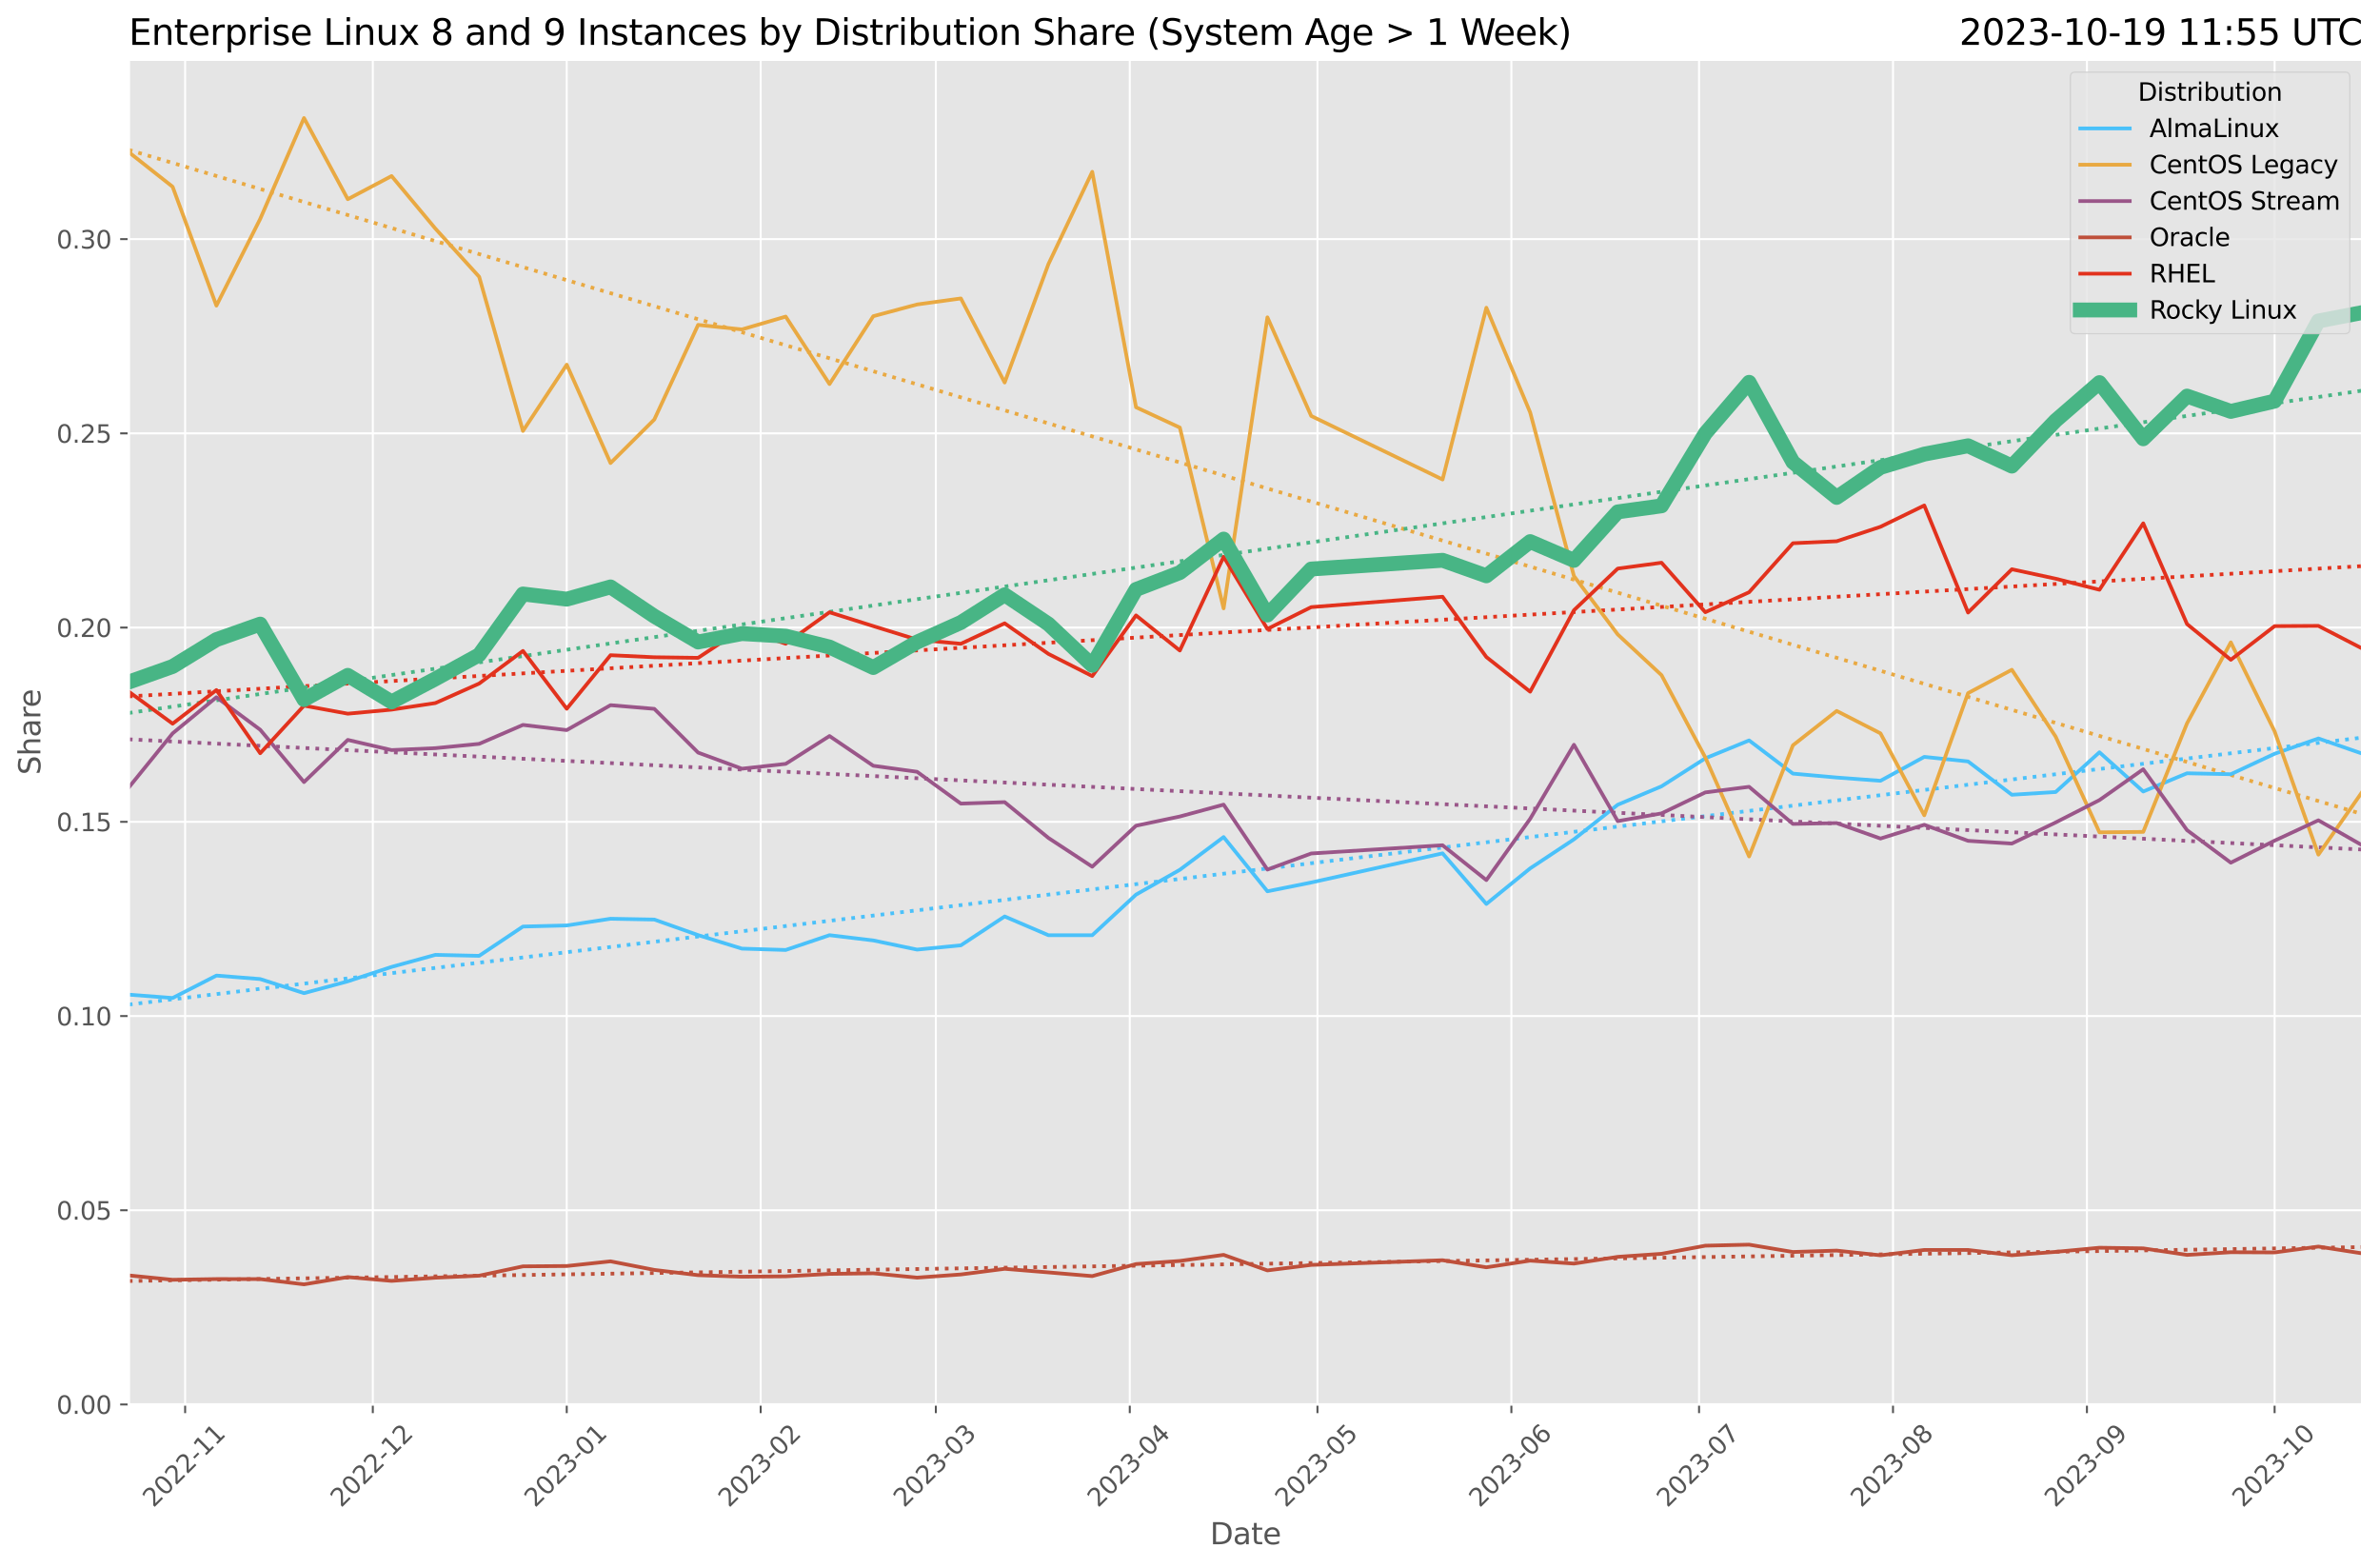 <?xml version="1.0" encoding="utf-8" standalone="no"?>
<!DOCTYPE svg PUBLIC "-//W3C//DTD SVG 1.1//EN"
  "http://www.w3.org/Graphics/SVG/1.1/DTD/svg11.dtd">
<svg xmlns:xlink="http://www.w3.org/1999/xlink" width="962.123pt" height="633.944pt" viewBox="0 0 962.123 633.944" xmlns="http://www.w3.org/2000/svg" version="1.1">
 <defs>
  <style type="text/css">*{stroke-linejoin: round; stroke-linecap: butt}</style>
 </defs>
 <g id="figure_1">
  <g id="patch_1">
   <path d="M 0 633.944 
L 962.123 633.944 
L 962.123 0 
L 0 0 
z
" style="fill: #ffffff"/>
  </g>
  <g id="axes_1">
   <g id="patch_2">
    <path d="M 52.079 567.742 
L 954.923 567.742 
L 954.923 24.142 
L 52.079 24.142 
z
" style="fill: #e5e5e5"/>
   </g>
   <g id="matplotlib.axis_1">
    <g id="xtick_1">
     <g id="line2d_1">
      <path d="M 74.84 567.742 
L 74.84 24.142 
" clip-path="url(#pc6b541cede)" style="fill: none; stroke: #ffffff; stroke-width: 0.8; stroke-linecap: square"/>
     </g>
     <g id="line2d_2">
      <defs>
       <path id="m03c37775ae" d="M 0 0 
L 0 3.5 
" style="stroke: #555555; stroke-width: 0.8"/>
      </defs>
      <g>
       <use xlink:href="#m03c37775ae" x="74.84" y="567.742" style="fill: #555555; stroke: #555555; stroke-width: 0.8"/>
      </g>
     </g>
     <g id="text_1">
      <!-- 2022-11 -->
      <g style="fill: #555555" transform="translate(62.019 609.66)rotate(-45)scale(0.1 -0.1)">
       <defs>
        <path id="DejaVuSans-32" d="M 1228 531 
L 3431 531 
L 3431 0 
L 469 0 
L 469 531 
Q 828 903 1448 1529 
Q 2069 2156 2228 2338 
Q 2531 2678 2651 2914 
Q 2772 3150 2772 3378 
Q 2772 3750 2511 3984 
Q 2250 4219 1831 4219 
Q 1534 4219 1204 4116 
Q 875 4013 500 3803 
L 500 4441 
Q 881 4594 1212 4672 
Q 1544 4750 1819 4750 
Q 2544 4750 2975 4387 
Q 3406 4025 3406 3419 
Q 3406 3131 3298 2873 
Q 3191 2616 2906 2266 
Q 2828 2175 2409 1742 
Q 1991 1309 1228 531 
z
" transform="scale(0.016)"/>
        <path id="DejaVuSans-30" d="M 2034 4250 
Q 1547 4250 1301 3770 
Q 1056 3291 1056 2328 
Q 1056 1369 1301 889 
Q 1547 409 2034 409 
Q 2525 409 2770 889 
Q 3016 1369 3016 2328 
Q 3016 3291 2770 3770 
Q 2525 4250 2034 4250 
z
M 2034 4750 
Q 2819 4750 3233 4129 
Q 3647 3509 3647 2328 
Q 3647 1150 3233 529 
Q 2819 -91 2034 -91 
Q 1250 -91 836 529 
Q 422 1150 422 2328 
Q 422 3509 836 4129 
Q 1250 4750 2034 4750 
z
" transform="scale(0.016)"/>
        <path id="DejaVuSans-2d" d="M 313 2009 
L 1997 2009 
L 1997 1497 
L 313 1497 
L 313 2009 
z
" transform="scale(0.016)"/>
        <path id="DejaVuSans-31" d="M 794 531 
L 1825 531 
L 1825 4091 
L 703 3866 
L 703 4441 
L 1819 4666 
L 2450 4666 
L 2450 531 
L 3481 531 
L 3481 0 
L 794 0 
L 794 531 
z
" transform="scale(0.016)"/>
       </defs>
       <use xlink:href="#DejaVuSans-32"/>
       <use xlink:href="#DejaVuSans-30" x="63.623"/>
       <use xlink:href="#DejaVuSans-32" x="127.246"/>
       <use xlink:href="#DejaVuSans-32" x="190.869"/>
       <use xlink:href="#DejaVuSans-2d" x="254.492"/>
       <use xlink:href="#DejaVuSans-31" x="290.576"/>
       <use xlink:href="#DejaVuSans-31" x="354.199"/>
      </g>
     </g>
    </g>
    <g id="xtick_2">
     <g id="line2d_3">
      <path d="M 150.709 567.742 
L 150.709 24.142 
" clip-path="url(#pc6b541cede)" style="fill: none; stroke: #ffffff; stroke-width: 0.8; stroke-linecap: square"/>
     </g>
     <g id="line2d_4">
      <g>
       <use xlink:href="#m03c37775ae" x="150.709" y="567.742" style="fill: #555555; stroke: #555555; stroke-width: 0.8"/>
      </g>
     </g>
     <g id="text_2">
      <!-- 2022-12 -->
      <g style="fill: #555555" transform="translate(137.888 609.66)rotate(-45)scale(0.1 -0.1)">
       <use xlink:href="#DejaVuSans-32"/>
       <use xlink:href="#DejaVuSans-30" x="63.623"/>
       <use xlink:href="#DejaVuSans-32" x="127.246"/>
       <use xlink:href="#DejaVuSans-32" x="190.869"/>
       <use xlink:href="#DejaVuSans-2d" x="254.492"/>
       <use xlink:href="#DejaVuSans-31" x="290.576"/>
       <use xlink:href="#DejaVuSans-32" x="354.199"/>
      </g>
     </g>
    </g>
    <g id="xtick_3">
     <g id="line2d_5">
      <path d="M 229.108 567.742 
L 229.108 24.142 
" clip-path="url(#pc6b541cede)" style="fill: none; stroke: #ffffff; stroke-width: 0.8; stroke-linecap: square"/>
     </g>
     <g id="line2d_6">
      <g>
       <use xlink:href="#m03c37775ae" x="229.108" y="567.742" style="fill: #555555; stroke: #555555; stroke-width: 0.8"/>
      </g>
     </g>
     <g id="text_3">
      <!-- 2023-01 -->
      <g style="fill: #555555" transform="translate(216.286 609.66)rotate(-45)scale(0.1 -0.1)">
       <defs>
        <path id="DejaVuSans-33" d="M 2597 2516 
Q 3050 2419 3304 2112 
Q 3559 1806 3559 1356 
Q 3559 666 3084 287 
Q 2609 -91 1734 -91 
Q 1441 -91 1130 -33 
Q 819 25 488 141 
L 488 750 
Q 750 597 1062 519 
Q 1375 441 1716 441 
Q 2309 441 2620 675 
Q 2931 909 2931 1356 
Q 2931 1769 2642 2001 
Q 2353 2234 1838 2234 
L 1294 2234 
L 1294 2753 
L 1863 2753 
Q 2328 2753 2575 2939 
Q 2822 3125 2822 3475 
Q 2822 3834 2567 4026 
Q 2313 4219 1838 4219 
Q 1578 4219 1281 4162 
Q 984 4106 628 3988 
L 628 4550 
Q 988 4650 1302 4700 
Q 1616 4750 1894 4750 
Q 2613 4750 3031 4423 
Q 3450 4097 3450 3541 
Q 3450 3153 3228 2886 
Q 3006 2619 2597 2516 
z
" transform="scale(0.016)"/>
       </defs>
       <use xlink:href="#DejaVuSans-32"/>
       <use xlink:href="#DejaVuSans-30" x="63.623"/>
       <use xlink:href="#DejaVuSans-32" x="127.246"/>
       <use xlink:href="#DejaVuSans-33" x="190.869"/>
       <use xlink:href="#DejaVuSans-2d" x="254.492"/>
       <use xlink:href="#DejaVuSans-30" x="290.576"/>
       <use xlink:href="#DejaVuSans-31" x="354.199"/>
      </g>
     </g>
    </g>
    <g id="xtick_4">
     <g id="line2d_7">
      <path d="M 307.506 567.742 
L 307.506 24.142 
" clip-path="url(#pc6b541cede)" style="fill: none; stroke: #ffffff; stroke-width: 0.8; stroke-linecap: square"/>
     </g>
     <g id="line2d_8">
      <g>
       <use xlink:href="#m03c37775ae" x="307.506" y="567.742" style="fill: #555555; stroke: #555555; stroke-width: 0.8"/>
      </g>
     </g>
     <g id="text_4">
      <!-- 2023-02 -->
      <g style="fill: #555555" transform="translate(294.685 609.66)rotate(-45)scale(0.1 -0.1)">
       <use xlink:href="#DejaVuSans-32"/>
       <use xlink:href="#DejaVuSans-30" x="63.623"/>
       <use xlink:href="#DejaVuSans-32" x="127.246"/>
       <use xlink:href="#DejaVuSans-33" x="190.869"/>
       <use xlink:href="#DejaVuSans-2d" x="254.492"/>
       <use xlink:href="#DejaVuSans-30" x="290.576"/>
       <use xlink:href="#DejaVuSans-32" x="354.199"/>
      </g>
     </g>
    </g>
    <g id="xtick_5">
     <g id="line2d_9">
      <path d="M 378.317 567.742 
L 378.317 24.142 
" clip-path="url(#pc6b541cede)" style="fill: none; stroke: #ffffff; stroke-width: 0.8; stroke-linecap: square"/>
     </g>
     <g id="line2d_10">
      <g>
       <use xlink:href="#m03c37775ae" x="378.317" y="567.742" style="fill: #555555; stroke: #555555; stroke-width: 0.8"/>
      </g>
     </g>
     <g id="text_5">
      <!-- 2023-03 -->
      <g style="fill: #555555" transform="translate(365.496 609.66)rotate(-45)scale(0.1 -0.1)">
       <use xlink:href="#DejaVuSans-32"/>
       <use xlink:href="#DejaVuSans-30" x="63.623"/>
       <use xlink:href="#DejaVuSans-32" x="127.246"/>
       <use xlink:href="#DejaVuSans-33" x="190.869"/>
       <use xlink:href="#DejaVuSans-2d" x="254.492"/>
       <use xlink:href="#DejaVuSans-30" x="290.576"/>
       <use xlink:href="#DejaVuSans-33" x="354.199"/>
      </g>
     </g>
    </g>
    <g id="xtick_6">
     <g id="line2d_11">
      <path d="M 456.715 567.742 
L 456.715 24.142 
" clip-path="url(#pc6b541cede)" style="fill: none; stroke: #ffffff; stroke-width: 0.8; stroke-linecap: square"/>
     </g>
     <g id="line2d_12">
      <g>
       <use xlink:href="#m03c37775ae" x="456.715" y="567.742" style="fill: #555555; stroke: #555555; stroke-width: 0.8"/>
      </g>
     </g>
     <g id="text_6">
      <!-- 2023-04 -->
      <g style="fill: #555555" transform="translate(443.894 609.66)rotate(-45)scale(0.1 -0.1)">
       <defs>
        <path id="DejaVuSans-34" d="M 2419 4116 
L 825 1625 
L 2419 1625 
L 2419 4116 
z
M 2253 4666 
L 3047 4666 
L 3047 1625 
L 3713 1625 
L 3713 1100 
L 3047 1100 
L 3047 0 
L 2419 0 
L 2419 1100 
L 313 1100 
L 313 1709 
L 2253 4666 
z
" transform="scale(0.016)"/>
       </defs>
       <use xlink:href="#DejaVuSans-32"/>
       <use xlink:href="#DejaVuSans-30" x="63.623"/>
       <use xlink:href="#DejaVuSans-32" x="127.246"/>
       <use xlink:href="#DejaVuSans-33" x="190.869"/>
       <use xlink:href="#DejaVuSans-2d" x="254.492"/>
       <use xlink:href="#DejaVuSans-30" x="290.576"/>
       <use xlink:href="#DejaVuSans-34" x="354.199"/>
      </g>
     </g>
    </g>
    <g id="xtick_7">
     <g id="line2d_13">
      <path d="M 532.585 567.742 
L 532.585 24.142 
" clip-path="url(#pc6b541cede)" style="fill: none; stroke: #ffffff; stroke-width: 0.8; stroke-linecap: square"/>
     </g>
     <g id="line2d_14">
      <g>
       <use xlink:href="#m03c37775ae" x="532.585" y="567.742" style="fill: #555555; stroke: #555555; stroke-width: 0.8"/>
      </g>
     </g>
     <g id="text_7">
      <!-- 2023-05 -->
      <g style="fill: #555555" transform="translate(519.763 609.66)rotate(-45)scale(0.1 -0.1)">
       <defs>
        <path id="DejaVuSans-35" d="M 691 4666 
L 3169 4666 
L 3169 4134 
L 1269 4134 
L 1269 2991 
Q 1406 3038 1543 3061 
Q 1681 3084 1819 3084 
Q 2600 3084 3056 2656 
Q 3513 2228 3513 1497 
Q 3513 744 3044 326 
Q 2575 -91 1722 -91 
Q 1428 -91 1123 -41 
Q 819 9 494 109 
L 494 744 
Q 775 591 1075 516 
Q 1375 441 1709 441 
Q 2250 441 2565 725 
Q 2881 1009 2881 1497 
Q 2881 1984 2565 2268 
Q 2250 2553 1709 2553 
Q 1456 2553 1204 2497 
Q 953 2441 691 2322 
L 691 4666 
z
" transform="scale(0.016)"/>
       </defs>
       <use xlink:href="#DejaVuSans-32"/>
       <use xlink:href="#DejaVuSans-30" x="63.623"/>
       <use xlink:href="#DejaVuSans-32" x="127.246"/>
       <use xlink:href="#DejaVuSans-33" x="190.869"/>
       <use xlink:href="#DejaVuSans-2d" x="254.492"/>
       <use xlink:href="#DejaVuSans-30" x="290.576"/>
       <use xlink:href="#DejaVuSans-35" x="354.199"/>
      </g>
     </g>
    </g>
    <g id="xtick_8">
     <g id="line2d_15">
      <path d="M 610.983 567.742 
L 610.983 24.142 
" clip-path="url(#pc6b541cede)" style="fill: none; stroke: #ffffff; stroke-width: 0.8; stroke-linecap: square"/>
     </g>
     <g id="line2d_16">
      <g>
       <use xlink:href="#m03c37775ae" x="610.983" y="567.742" style="fill: #555555; stroke: #555555; stroke-width: 0.8"/>
      </g>
     </g>
     <g id="text_8">
      <!-- 2023-06 -->
      <g style="fill: #555555" transform="translate(598.162 609.66)rotate(-45)scale(0.1 -0.1)">
       <defs>
        <path id="DejaVuSans-36" d="M 2113 2584 
Q 1688 2584 1439 2293 
Q 1191 2003 1191 1497 
Q 1191 994 1439 701 
Q 1688 409 2113 409 
Q 2538 409 2786 701 
Q 3034 994 3034 1497 
Q 3034 2003 2786 2293 
Q 2538 2584 2113 2584 
z
M 3366 4563 
L 3366 3988 
Q 3128 4100 2886 4159 
Q 2644 4219 2406 4219 
Q 1781 4219 1451 3797 
Q 1122 3375 1075 2522 
Q 1259 2794 1537 2939 
Q 1816 3084 2150 3084 
Q 2853 3084 3261 2657 
Q 3669 2231 3669 1497 
Q 3669 778 3244 343 
Q 2819 -91 2113 -91 
Q 1303 -91 875 529 
Q 447 1150 447 2328 
Q 447 3434 972 4092 
Q 1497 4750 2381 4750 
Q 2619 4750 2861 4703 
Q 3103 4656 3366 4563 
z
" transform="scale(0.016)"/>
       </defs>
       <use xlink:href="#DejaVuSans-32"/>
       <use xlink:href="#DejaVuSans-30" x="63.623"/>
       <use xlink:href="#DejaVuSans-32" x="127.246"/>
       <use xlink:href="#DejaVuSans-33" x="190.869"/>
       <use xlink:href="#DejaVuSans-2d" x="254.492"/>
       <use xlink:href="#DejaVuSans-30" x="290.576"/>
       <use xlink:href="#DejaVuSans-36" x="354.199"/>
      </g>
     </g>
    </g>
    <g id="xtick_9">
     <g id="line2d_17">
      <path d="M 686.852 567.742 
L 686.852 24.142 
" clip-path="url(#pc6b541cede)" style="fill: none; stroke: #ffffff; stroke-width: 0.8; stroke-linecap: square"/>
     </g>
     <g id="line2d_18">
      <g>
       <use xlink:href="#m03c37775ae" x="686.852" y="567.742" style="fill: #555555; stroke: #555555; stroke-width: 0.8"/>
      </g>
     </g>
     <g id="text_9">
      <!-- 2023-07 -->
      <g style="fill: #555555" transform="translate(674.031 609.66)rotate(-45)scale(0.1 -0.1)">
       <defs>
        <path id="DejaVuSans-37" d="M 525 4666 
L 3525 4666 
L 3525 4397 
L 1831 0 
L 1172 0 
L 2766 4134 
L 525 4134 
L 525 4666 
z
" transform="scale(0.016)"/>
       </defs>
       <use xlink:href="#DejaVuSans-32"/>
       <use xlink:href="#DejaVuSans-30" x="63.623"/>
       <use xlink:href="#DejaVuSans-32" x="127.246"/>
       <use xlink:href="#DejaVuSans-33" x="190.869"/>
       <use xlink:href="#DejaVuSans-2d" x="254.492"/>
       <use xlink:href="#DejaVuSans-30" x="290.576"/>
       <use xlink:href="#DejaVuSans-37" x="354.199"/>
      </g>
     </g>
    </g>
    <g id="xtick_10">
     <g id="line2d_19">
      <path d="M 765.25 567.742 
L 765.25 24.142 
" clip-path="url(#pc6b541cede)" style="fill: none; stroke: #ffffff; stroke-width: 0.8; stroke-linecap: square"/>
     </g>
     <g id="line2d_20">
      <g>
       <use xlink:href="#m03c37775ae" x="765.25" y="567.742" style="fill: #555555; stroke: #555555; stroke-width: 0.8"/>
      </g>
     </g>
     <g id="text_10">
      <!-- 2023-08 -->
      <g style="fill: #555555" transform="translate(752.429 609.66)rotate(-45)scale(0.1 -0.1)">
       <defs>
        <path id="DejaVuSans-38" d="M 2034 2216 
Q 1584 2216 1326 1975 
Q 1069 1734 1069 1313 
Q 1069 891 1326 650 
Q 1584 409 2034 409 
Q 2484 409 2743 651 
Q 3003 894 3003 1313 
Q 3003 1734 2745 1975 
Q 2488 2216 2034 2216 
z
M 1403 2484 
Q 997 2584 770 2862 
Q 544 3141 544 3541 
Q 544 4100 942 4425 
Q 1341 4750 2034 4750 
Q 2731 4750 3128 4425 
Q 3525 4100 3525 3541 
Q 3525 3141 3298 2862 
Q 3072 2584 2669 2484 
Q 3125 2378 3379 2068 
Q 3634 1759 3634 1313 
Q 3634 634 3220 271 
Q 2806 -91 2034 -91 
Q 1263 -91 848 271 
Q 434 634 434 1313 
Q 434 1759 690 2068 
Q 947 2378 1403 2484 
z
M 1172 3481 
Q 1172 3119 1398 2916 
Q 1625 2713 2034 2713 
Q 2441 2713 2670 2916 
Q 2900 3119 2900 3481 
Q 2900 3844 2670 4047 
Q 2441 4250 2034 4250 
Q 1625 4250 1398 4047 
Q 1172 3844 1172 3481 
z
" transform="scale(0.016)"/>
       </defs>
       <use xlink:href="#DejaVuSans-32"/>
       <use xlink:href="#DejaVuSans-30" x="63.623"/>
       <use xlink:href="#DejaVuSans-32" x="127.246"/>
       <use xlink:href="#DejaVuSans-33" x="190.869"/>
       <use xlink:href="#DejaVuSans-2d" x="254.492"/>
       <use xlink:href="#DejaVuSans-30" x="290.576"/>
       <use xlink:href="#DejaVuSans-38" x="354.199"/>
      </g>
     </g>
    </g>
    <g id="xtick_11">
     <g id="line2d_21">
      <path d="M 843.648 567.742 
L 843.648 24.142 
" clip-path="url(#pc6b541cede)" style="fill: none; stroke: #ffffff; stroke-width: 0.8; stroke-linecap: square"/>
     </g>
     <g id="line2d_22">
      <g>
       <use xlink:href="#m03c37775ae" x="843.648" y="567.742" style="fill: #555555; stroke: #555555; stroke-width: 0.8"/>
      </g>
     </g>
     <g id="text_11">
      <!-- 2023-09 -->
      <g style="fill: #555555" transform="translate(830.827 609.66)rotate(-45)scale(0.1 -0.1)">
       <defs>
        <path id="DejaVuSans-39" d="M 703 97 
L 703 672 
Q 941 559 1184 500 
Q 1428 441 1663 441 
Q 2288 441 2617 861 
Q 2947 1281 2994 2138 
Q 2813 1869 2534 1725 
Q 2256 1581 1919 1581 
Q 1219 1581 811 2004 
Q 403 2428 403 3163 
Q 403 3881 828 4315 
Q 1253 4750 1959 4750 
Q 2769 4750 3195 4129 
Q 3622 3509 3622 2328 
Q 3622 1225 3098 567 
Q 2575 -91 1691 -91 
Q 1453 -91 1209 -44 
Q 966 3 703 97 
z
M 1959 2075 
Q 2384 2075 2632 2365 
Q 2881 2656 2881 3163 
Q 2881 3666 2632 3958 
Q 2384 4250 1959 4250 
Q 1534 4250 1286 3958 
Q 1038 3666 1038 3163 
Q 1038 2656 1286 2365 
Q 1534 2075 1959 2075 
z
" transform="scale(0.016)"/>
       </defs>
       <use xlink:href="#DejaVuSans-32"/>
       <use xlink:href="#DejaVuSans-30" x="63.623"/>
       <use xlink:href="#DejaVuSans-32" x="127.246"/>
       <use xlink:href="#DejaVuSans-33" x="190.869"/>
       <use xlink:href="#DejaVuSans-2d" x="254.492"/>
       <use xlink:href="#DejaVuSans-30" x="290.576"/>
       <use xlink:href="#DejaVuSans-39" x="354.199"/>
      </g>
     </g>
    </g>
    <g id="xtick_12">
     <g id="line2d_23">
      <path d="M 919.518 567.742 
L 919.518 24.142 
" clip-path="url(#pc6b541cede)" style="fill: none; stroke: #ffffff; stroke-width: 0.8; stroke-linecap: square"/>
     </g>
     <g id="line2d_24">
      <g>
       <use xlink:href="#m03c37775ae" x="919.518" y="567.742" style="fill: #555555; stroke: #555555; stroke-width: 0.8"/>
      </g>
     </g>
     <g id="text_12">
      <!-- 2023-10 -->
      <g style="fill: #555555" transform="translate(906.696 609.66)rotate(-45)scale(0.1 -0.1)">
       <use xlink:href="#DejaVuSans-32"/>
       <use xlink:href="#DejaVuSans-30" x="63.623"/>
       <use xlink:href="#DejaVuSans-32" x="127.246"/>
       <use xlink:href="#DejaVuSans-33" x="190.869"/>
       <use xlink:href="#DejaVuSans-2d" x="254.492"/>
       <use xlink:href="#DejaVuSans-31" x="290.576"/>
       <use xlink:href="#DejaVuSans-30" x="354.199"/>
      </g>
     </g>
    </g>
    <g id="text_13">
     <!-- Date -->
     <g style="fill: #555555" transform="translate(489.16 624.248)scale(0.12 -0.12)">
      <defs>
       <path id="DejaVuSans-44" d="M 1259 4147 
L 1259 519 
L 2022 519 
Q 2988 519 3436 956 
Q 3884 1394 3884 2338 
Q 3884 3275 3436 3711 
Q 2988 4147 2022 4147 
L 1259 4147 
z
M 628 4666 
L 1925 4666 
Q 3281 4666 3915 4102 
Q 4550 3538 4550 2338 
Q 4550 1131 3912 565 
Q 3275 0 1925 0 
L 628 0 
L 628 4666 
z
" transform="scale(0.016)"/>
       <path id="DejaVuSans-61" d="M 2194 1759 
Q 1497 1759 1228 1600 
Q 959 1441 959 1056 
Q 959 750 1161 570 
Q 1363 391 1709 391 
Q 2188 391 2477 730 
Q 2766 1069 2766 1631 
L 2766 1759 
L 2194 1759 
z
M 3341 1997 
L 3341 0 
L 2766 0 
L 2766 531 
Q 2569 213 2275 61 
Q 1981 -91 1556 -91 
Q 1019 -91 701 211 
Q 384 513 384 1019 
Q 384 1609 779 1909 
Q 1175 2209 1959 2209 
L 2766 2209 
L 2766 2266 
Q 2766 2663 2505 2880 
Q 2244 3097 1772 3097 
Q 1472 3097 1187 3025 
Q 903 2953 641 2809 
L 641 3341 
Q 956 3463 1253 3523 
Q 1550 3584 1831 3584 
Q 2591 3584 2966 3190 
Q 3341 2797 3341 1997 
z
" transform="scale(0.016)"/>
       <path id="DejaVuSans-74" d="M 1172 4494 
L 1172 3500 
L 2356 3500 
L 2356 3053 
L 1172 3053 
L 1172 1153 
Q 1172 725 1289 603 
Q 1406 481 1766 481 
L 2356 481 
L 2356 0 
L 1766 0 
Q 1100 0 847 248 
Q 594 497 594 1153 
L 594 3053 
L 172 3053 
L 172 3500 
L 594 3500 
L 594 4494 
L 1172 4494 
z
" transform="scale(0.016)"/>
       <path id="DejaVuSans-65" d="M 3597 1894 
L 3597 1613 
L 953 1613 
Q 991 1019 1311 708 
Q 1631 397 2203 397 
Q 2534 397 2845 478 
Q 3156 559 3463 722 
L 3463 178 
Q 3153 47 2828 -22 
Q 2503 -91 2169 -91 
Q 1331 -91 842 396 
Q 353 884 353 1716 
Q 353 2575 817 3079 
Q 1281 3584 2069 3584 
Q 2775 3584 3186 3129 
Q 3597 2675 3597 1894 
z
M 3022 2063 
Q 3016 2534 2758 2815 
Q 2500 3097 2075 3097 
Q 1594 3097 1305 2825 
Q 1016 2553 972 2059 
L 3022 2063 
z
" transform="scale(0.016)"/>
      </defs>
      <use xlink:href="#DejaVuSans-44"/>
      <use xlink:href="#DejaVuSans-61" x="77.002"/>
      <use xlink:href="#DejaVuSans-74" x="138.281"/>
      <use xlink:href="#DejaVuSans-65" x="177.49"/>
     </g>
    </g>
   </g>
   <g id="matplotlib.axis_2">
    <g id="ytick_1">
     <g id="line2d_25">
      <path d="M 52.079 567.742 
L 954.923 567.742 
" clip-path="url(#pc6b541cede)" style="fill: none; stroke: #ffffff; stroke-width: 0.8; stroke-linecap: square"/>
     </g>
     <g id="line2d_26">
      <defs>
       <path id="mb2f3835bd2" d="M 0 0 
L -3.5 0 
" style="stroke: #555555; stroke-width: 0.8"/>
      </defs>
      <g>
       <use xlink:href="#mb2f3835bd2" x="52.079" y="567.742" style="fill: #555555; stroke: #555555; stroke-width: 0.8"/>
      </g>
     </g>
     <g id="text_14">
      <!-- 0.00 -->
      <g style="fill: #555555" transform="translate(22.814 571.541)scale(0.1 -0.1)">
       <defs>
        <path id="DejaVuSans-2e" d="M 684 794 
L 1344 794 
L 1344 0 
L 684 0 
L 684 794 
z
" transform="scale(0.016)"/>
       </defs>
       <use xlink:href="#DejaVuSans-30"/>
       <use xlink:href="#DejaVuSans-2e" x="63.623"/>
       <use xlink:href="#DejaVuSans-30" x="95.41"/>
       <use xlink:href="#DejaVuSans-30" x="159.033"/>
      </g>
     </g>
    </g>
    <g id="ytick_2">
     <g id="line2d_27">
      <path d="M 52.079 489.23 
L 954.923 489.23 
" clip-path="url(#pc6b541cede)" style="fill: none; stroke: #ffffff; stroke-width: 0.8; stroke-linecap: square"/>
     </g>
     <g id="line2d_28">
      <g>
       <use xlink:href="#mb2f3835bd2" x="52.079" y="489.23" style="fill: #555555; stroke: #555555; stroke-width: 0.8"/>
      </g>
     </g>
     <g id="text_15">
      <!-- 0.05 -->
      <g style="fill: #555555" transform="translate(22.814 493.029)scale(0.1 -0.1)">
       <use xlink:href="#DejaVuSans-30"/>
       <use xlink:href="#DejaVuSans-2e" x="63.623"/>
       <use xlink:href="#DejaVuSans-30" x="95.41"/>
       <use xlink:href="#DejaVuSans-35" x="159.033"/>
      </g>
     </g>
    </g>
    <g id="ytick_3">
     <g id="line2d_29">
      <path d="M 52.079 410.718 
L 954.923 410.718 
" clip-path="url(#pc6b541cede)" style="fill: none; stroke: #ffffff; stroke-width: 0.8; stroke-linecap: square"/>
     </g>
     <g id="line2d_30">
      <g>
       <use xlink:href="#mb2f3835bd2" x="52.079" y="410.718" style="fill: #555555; stroke: #555555; stroke-width: 0.8"/>
      </g>
     </g>
     <g id="text_16">
      <!-- 0.10 -->
      <g style="fill: #555555" transform="translate(22.814 414.517)scale(0.1 -0.1)">
       <use xlink:href="#DejaVuSans-30"/>
       <use xlink:href="#DejaVuSans-2e" x="63.623"/>
       <use xlink:href="#DejaVuSans-31" x="95.41"/>
       <use xlink:href="#DejaVuSans-30" x="159.033"/>
      </g>
     </g>
    </g>
    <g id="ytick_4">
     <g id="line2d_31">
      <path d="M 52.079 332.206 
L 954.923 332.206 
" clip-path="url(#pc6b541cede)" style="fill: none; stroke: #ffffff; stroke-width: 0.8; stroke-linecap: square"/>
     </g>
     <g id="line2d_32">
      <g>
       <use xlink:href="#mb2f3835bd2" x="52.079" y="332.206" style="fill: #555555; stroke: #555555; stroke-width: 0.8"/>
      </g>
     </g>
     <g id="text_17">
      <!-- 0.15 -->
      <g style="fill: #555555" transform="translate(22.814 336.005)scale(0.1 -0.1)">
       <use xlink:href="#DejaVuSans-30"/>
       <use xlink:href="#DejaVuSans-2e" x="63.623"/>
       <use xlink:href="#DejaVuSans-31" x="95.41"/>
       <use xlink:href="#DejaVuSans-35" x="159.033"/>
      </g>
     </g>
    </g>
    <g id="ytick_5">
     <g id="line2d_33">
      <path d="M 52.079 253.694 
L 954.923 253.694 
" clip-path="url(#pc6b541cede)" style="fill: none; stroke: #ffffff; stroke-width: 0.8; stroke-linecap: square"/>
     </g>
     <g id="line2d_34">
      <g>
       <use xlink:href="#mb2f3835bd2" x="52.079" y="253.694" style="fill: #555555; stroke: #555555; stroke-width: 0.8"/>
      </g>
     </g>
     <g id="text_18">
      <!-- 0.20 -->
      <g style="fill: #555555" transform="translate(22.814 257.493)scale(0.1 -0.1)">
       <use xlink:href="#DejaVuSans-30"/>
       <use xlink:href="#DejaVuSans-2e" x="63.623"/>
       <use xlink:href="#DejaVuSans-32" x="95.41"/>
       <use xlink:href="#DejaVuSans-30" x="159.033"/>
      </g>
     </g>
    </g>
    <g id="ytick_6">
     <g id="line2d_35">
      <path d="M 52.079 175.182 
L 954.923 175.182 
" clip-path="url(#pc6b541cede)" style="fill: none; stroke: #ffffff; stroke-width: 0.8; stroke-linecap: square"/>
     </g>
     <g id="line2d_36">
      <g>
       <use xlink:href="#mb2f3835bd2" x="52.079" y="175.182" style="fill: #555555; stroke: #555555; stroke-width: 0.8"/>
      </g>
     </g>
     <g id="text_19">
      <!-- 0.25 -->
      <g style="fill: #555555" transform="translate(22.814 178.981)scale(0.1 -0.1)">
       <use xlink:href="#DejaVuSans-30"/>
       <use xlink:href="#DejaVuSans-2e" x="63.623"/>
       <use xlink:href="#DejaVuSans-32" x="95.41"/>
       <use xlink:href="#DejaVuSans-35" x="159.033"/>
      </g>
     </g>
    </g>
    <g id="ytick_7">
     <g id="line2d_37">
      <path d="M 52.079 96.67 
L 954.923 96.67 
" clip-path="url(#pc6b541cede)" style="fill: none; stroke: #ffffff; stroke-width: 0.8; stroke-linecap: square"/>
     </g>
     <g id="line2d_38">
      <g>
       <use xlink:href="#mb2f3835bd2" x="52.079" y="96.67" style="fill: #555555; stroke: #555555; stroke-width: 0.8"/>
      </g>
     </g>
     <g id="text_20">
      <!-- 0.30 -->
      <g style="fill: #555555" transform="translate(22.814 100.469)scale(0.1 -0.1)">
       <use xlink:href="#DejaVuSans-30"/>
       <use xlink:href="#DejaVuSans-2e" x="63.623"/>
       <use xlink:href="#DejaVuSans-33" x="95.41"/>
       <use xlink:href="#DejaVuSans-30" x="159.033"/>
      </g>
     </g>
    </g>
    <g id="text_21">
     <!-- Share -->
     <g style="fill: #555555" transform="translate(16.318 313.254)rotate(-90)scale(0.12 -0.12)">
      <defs>
       <path id="DejaVuSans-53" d="M 3425 4513 
L 3425 3897 
Q 3066 4069 2747 4153 
Q 2428 4238 2131 4238 
Q 1616 4238 1336 4038 
Q 1056 3838 1056 3469 
Q 1056 3159 1242 3001 
Q 1428 2844 1947 2747 
L 2328 2669 
Q 3034 2534 3370 2195 
Q 3706 1856 3706 1288 
Q 3706 609 3251 259 
Q 2797 -91 1919 -91 
Q 1588 -91 1214 -16 
Q 841 59 441 206 
L 441 856 
Q 825 641 1194 531 
Q 1563 422 1919 422 
Q 2459 422 2753 634 
Q 3047 847 3047 1241 
Q 3047 1584 2836 1778 
Q 2625 1972 2144 2069 
L 1759 2144 
Q 1053 2284 737 2584 
Q 422 2884 422 3419 
Q 422 4038 858 4394 
Q 1294 4750 2059 4750 
Q 2388 4750 2728 4690 
Q 3069 4631 3425 4513 
z
" transform="scale(0.016)"/>
       <path id="DejaVuSans-68" d="M 3513 2113 
L 3513 0 
L 2938 0 
L 2938 2094 
Q 2938 2591 2744 2837 
Q 2550 3084 2163 3084 
Q 1697 3084 1428 2787 
Q 1159 2491 1159 1978 
L 1159 0 
L 581 0 
L 581 4863 
L 1159 4863 
L 1159 2956 
Q 1366 3272 1645 3428 
Q 1925 3584 2291 3584 
Q 2894 3584 3203 3211 
Q 3513 2838 3513 2113 
z
" transform="scale(0.016)"/>
       <path id="DejaVuSans-72" d="M 2631 2963 
Q 2534 3019 2420 3045 
Q 2306 3072 2169 3072 
Q 1681 3072 1420 2755 
Q 1159 2438 1159 1844 
L 1159 0 
L 581 0 
L 581 3500 
L 1159 3500 
L 1159 2956 
Q 1341 3275 1631 3429 
Q 1922 3584 2338 3584 
Q 2397 3584 2469 3576 
Q 2541 3569 2628 3553 
L 2631 2963 
z
" transform="scale(0.016)"/>
      </defs>
      <use xlink:href="#DejaVuSans-53"/>
      <use xlink:href="#DejaVuSans-68" x="63.477"/>
      <use xlink:href="#DejaVuSans-61" x="126.855"/>
      <use xlink:href="#DejaVuSans-72" x="188.135"/>
      <use xlink:href="#DejaVuSans-65" x="226.998"/>
     </g>
    </g>
   </g>
   <g id="line2d_39">
    <path d="M 52.079 406.076 
L 61.199 404.986 
L 70.319 403.896 
L 79.438 402.806 
L 88.558 401.716 
L 97.678 400.626 
L 106.797 399.536 
L 115.917 398.446 
L 125.036 397.356 
L 134.156 396.266 
L 143.276 395.176 
L 152.395 394.086 
L 161.515 392.996 
L 170.635 391.906 
L 179.754 390.816 
L 188.874 389.726 
L 197.994 388.636 
L 207.113 387.546 
L 216.233 386.456 
L 225.352 385.366 
L 234.472 384.276 
L 243.592 383.186 
L 252.711 382.096 
L 261.831 381.006 
L 270.951 379.916 
L 280.07 378.826 
L 289.19 377.736 
L 298.31 376.646 
L 307.429 375.556 
L 316.549 374.466 
L 325.668 373.376 
L 334.788 372.286 
L 343.908 371.196 
L 353.027 370.106 
L 362.147 369.016 
L 371.267 367.926 
L 380.386 366.836 
L 389.506 365.746 
L 398.626 364.656 
L 407.745 363.566 
L 416.865 362.476 
L 425.984 361.386 
L 435.104 360.296 
L 444.224 359.206 
L 453.343 358.116 
L 462.463 357.026 
L 471.583 355.936 
L 480.702 354.846 
L 489.822 353.756 
L 498.942 352.666 
L 508.061 351.576 
L 517.181 350.486 
L 526.3 349.396 
L 535.42 348.306 
L 544.54 347.216 
L 553.659 346.126 
L 562.779 345.036 
L 571.899 343.946 
L 581.018 342.856 
L 590.138 341.766 
L 599.258 340.676 
L 608.377 339.586 
L 617.497 338.496 
L 626.616 337.406 
L 635.736 336.316 
L 644.856 335.226 
L 653.975 334.136 
L 663.095 333.046 
L 672.215 331.956 
L 681.334 330.866 
L 690.454 329.776 
L 699.574 328.686 
L 708.693 327.596 
L 717.813 326.506 
L 726.932 325.416 
L 736.052 324.326 
L 745.172 323.236 
L 754.291 322.146 
L 763.411 321.056 
L 772.531 319.966 
L 781.65 318.876 
L 790.77 317.786 
L 799.89 316.696 
L 809.009 315.606 
L 818.129 314.516 
L 827.248 313.426 
L 836.368 312.336 
L 845.488 311.246 
L 854.607 310.156 
L 863.727 309.066 
L 872.847 307.976 
L 881.966 306.886 
L 891.086 305.796 
L 900.206 304.706 
L 909.325 303.616 
L 918.445 302.526 
L 927.564 301.436 
L 936.684 300.346 
L 945.804 299.256 
L 954.923 298.166 
" clip-path="url(#pc6b541cede)" style="fill: none; stroke-dasharray: 1.5,2.475; stroke-dashoffset: 0; stroke: #4ac1fa; stroke-width: 1.5"/>
   </g>
   <g id="line2d_40">
    <path d="M 52.079 60.596 
L 61.199 63.308 
L 70.319 66.02 
L 79.438 68.732 
L 88.558 71.444 
L 97.678 74.156 
L 106.797 76.867 
L 115.917 79.579 
L 125.036 82.291 
L 134.156 85.003 
L 143.276 87.715 
L 152.395 90.427 
L 161.515 93.138 
L 170.635 95.85 
L 179.754 98.562 
L 188.874 101.274 
L 197.994 103.986 
L 207.113 106.698 
L 216.233 109.41 
L 225.352 112.121 
L 234.472 114.833 
L 243.592 117.545 
L 252.711 120.257 
L 261.831 122.969 
L 270.951 125.681 
L 280.07 128.392 
L 289.19 131.104 
L 298.31 133.816 
L 307.429 136.528 
L 316.549 139.24 
L 325.668 141.952 
L 334.788 144.664 
L 343.908 147.375 
L 353.027 150.087 
L 362.147 152.799 
L 371.267 155.511 
L 380.386 158.223 
L 389.506 160.935 
L 398.626 163.646 
L 407.745 166.358 
L 416.865 169.07 
L 425.984 171.782 
L 435.104 174.494 
L 444.224 177.206 
L 453.343 179.918 
L 462.463 182.629 
L 471.583 185.341 
L 480.702 188.053 
L 489.822 190.765 
L 498.942 193.477 
L 508.061 196.189 
L 517.181 198.9 
L 526.3 201.612 
L 535.42 204.324 
L 544.54 207.036 
L 553.659 209.748 
L 562.779 212.46 
L 571.899 215.172 
L 581.018 217.883 
L 590.138 220.595 
L 599.258 223.307 
L 608.377 226.019 
L 617.497 228.731 
L 626.616 231.443 
L 635.736 234.154 
L 644.856 236.866 
L 653.975 239.578 
L 663.095 242.29 
L 672.215 245.002 
L 681.334 247.714 
L 690.454 250.426 
L 699.574 253.137 
L 708.693 255.849 
L 717.813 258.561 
L 726.932 261.273 
L 736.052 263.985 
L 745.172 266.697 
L 754.291 269.408 
L 763.411 272.12 
L 772.531 274.832 
L 781.65 277.544 
L 790.77 280.256 
L 799.89 282.968 
L 809.009 285.68 
L 818.129 288.391 
L 827.248 291.103 
L 836.368 293.815 
L 845.488 296.527 
L 854.607 299.239 
L 863.727 301.951 
L 872.847 304.662 
L 881.966 307.374 
L 891.086 310.086 
L 900.206 312.798 
L 909.325 315.51 
L 918.445 318.222 
L 927.564 320.933 
L 936.684 323.645 
L 945.804 326.357 
L 954.923 329.069 
" clip-path="url(#pc6b541cede)" style="fill: none; stroke-dasharray: 1.5,2.475; stroke-dashoffset: 0; stroke: #e9a942; stroke-width: 1.5"/>
   </g>
   <g id="line2d_41">
    <path d="M 52.079 298.86 
L 61.199 299.31 
L 70.319 299.76 
L 79.438 300.21 
L 88.558 300.66 
L 97.678 301.11 
L 106.797 301.56 
L 115.917 302.01 
L 125.036 302.46 
L 134.156 302.91 
L 143.276 303.361 
L 152.395 303.811 
L 161.515 304.261 
L 170.635 304.711 
L 179.754 305.161 
L 188.874 305.611 
L 197.994 306.061 
L 207.113 306.511 
L 216.233 306.961 
L 225.352 307.411 
L 234.472 307.861 
L 243.592 308.311 
L 252.711 308.761 
L 261.831 309.211 
L 270.951 309.661 
L 280.07 310.111 
L 289.19 310.561 
L 298.31 311.011 
L 307.429 311.461 
L 316.549 311.911 
L 325.668 312.361 
L 334.788 312.811 
L 343.908 313.261 
L 353.027 313.711 
L 362.147 314.161 
L 371.267 314.611 
L 380.386 315.061 
L 389.506 315.511 
L 398.626 315.961 
L 407.745 316.411 
L 416.865 316.861 
L 425.984 317.311 
L 435.104 317.761 
L 444.224 318.211 
L 453.343 318.661 
L 462.463 319.111 
L 471.583 319.561 
L 480.702 320.011 
L 489.822 320.461 
L 498.942 320.911 
L 508.061 321.361 
L 517.181 321.811 
L 526.3 322.261 
L 535.42 322.711 
L 544.54 323.161 
L 553.659 323.611 
L 562.779 324.061 
L 571.899 324.512 
L 581.018 324.962 
L 590.138 325.412 
L 599.258 325.862 
L 608.377 326.312 
L 617.497 326.762 
L 626.616 327.212 
L 635.736 327.662 
L 644.856 328.112 
L 653.975 328.562 
L 663.095 329.012 
L 672.215 329.462 
L 681.334 329.912 
L 690.454 330.362 
L 699.574 330.812 
L 708.693 331.262 
L 717.813 331.712 
L 726.932 332.162 
L 736.052 332.612 
L 745.172 333.062 
L 754.291 333.512 
L 763.411 333.962 
L 772.531 334.412 
L 781.65 334.862 
L 790.77 335.312 
L 799.89 335.762 
L 809.009 336.212 
L 818.129 336.662 
L 827.248 337.112 
L 836.368 337.562 
L 845.488 338.012 
L 854.607 338.462 
L 863.727 338.912 
L 872.847 339.362 
L 881.966 339.812 
L 891.086 340.262 
L 900.206 340.712 
L 909.325 341.162 
L 918.445 341.612 
L 927.564 342.062 
L 936.684 342.512 
L 945.804 342.962 
L 954.923 343.412 
" clip-path="url(#pc6b541cede)" style="fill: none; stroke-dasharray: 1.5,2.475; stroke-dashoffset: 0; stroke: #9a5689; stroke-width: 1.5"/>
   </g>
   <g id="line2d_42">
    <path d="M 52.079 517.827 
L 61.199 517.689 
L 70.319 517.55 
L 79.438 517.412 
L 88.558 517.273 
L 97.678 517.135 
L 106.797 516.997 
L 115.917 516.858 
L 125.036 516.72 
L 134.156 516.581 
L 143.276 516.443 
L 152.395 516.304 
L 161.515 516.166 
L 170.635 516.027 
L 179.754 515.889 
L 188.874 515.751 
L 197.994 515.612 
L 207.113 515.474 
L 216.233 515.335 
L 225.352 515.197 
L 234.472 515.058 
L 243.592 514.92 
L 252.711 514.782 
L 261.831 514.643 
L 270.951 514.505 
L 280.07 514.366 
L 289.19 514.228 
L 298.31 514.089 
L 307.429 513.951 
L 316.549 513.812 
L 325.668 513.674 
L 334.788 513.536 
L 343.908 513.397 
L 353.027 513.259 
L 362.147 513.12 
L 371.267 512.982 
L 380.386 512.843 
L 389.506 512.705 
L 398.626 512.566 
L 407.745 512.428 
L 416.865 512.29 
L 425.984 512.151 
L 435.104 512.013 
L 444.224 511.874 
L 453.343 511.736 
L 462.463 511.597 
L 471.583 511.459 
L 480.702 511.32 
L 489.822 511.182 
L 498.942 511.044 
L 508.061 510.905 
L 517.181 510.767 
L 526.3 510.628 
L 535.42 510.49 
L 544.54 510.351 
L 553.659 510.213 
L 562.779 510.074 
L 571.899 509.936 
L 581.018 509.798 
L 590.138 509.659 
L 599.258 509.521 
L 608.377 509.382 
L 617.497 509.244 
L 626.616 509.105 
L 635.736 508.967 
L 644.856 508.829 
L 653.975 508.69 
L 663.095 508.552 
L 672.215 508.413 
L 681.334 508.275 
L 690.454 508.136 
L 699.574 507.998 
L 708.693 507.859 
L 717.813 507.721 
L 726.932 507.583 
L 736.052 507.444 
L 745.172 507.306 
L 754.291 507.167 
L 763.411 507.029 
L 772.531 506.89 
L 781.65 506.752 
L 790.77 506.613 
L 799.89 506.475 
L 809.009 506.337 
L 818.129 506.198 
L 827.248 506.06 
L 836.368 505.921 
L 845.488 505.783 
L 854.607 505.644 
L 863.727 505.506 
L 872.847 505.367 
L 881.966 505.229 
L 891.086 505.091 
L 900.206 504.952 
L 909.325 504.814 
L 918.445 504.675 
L 927.564 504.537 
L 936.684 504.398 
L 945.804 504.26 
L 954.923 504.121 
" clip-path="url(#pc6b541cede)" style="fill: none; stroke-dasharray: 1.5,2.475; stroke-dashoffset: 0; stroke: #be503b; stroke-width: 1.5"/>
   </g>
   <g id="line2d_43">
    <path d="M 52.079 281.505 
L 61.199 280.973 
L 70.319 280.441 
L 79.438 279.909 
L 88.558 279.377 
L 97.678 278.845 
L 106.797 278.313 
L 115.917 277.781 
L 125.036 277.248 
L 134.156 276.716 
L 143.276 276.184 
L 152.395 275.652 
L 161.515 275.12 
L 170.635 274.588 
L 179.754 274.056 
L 188.874 273.524 
L 197.994 272.992 
L 207.113 272.46 
L 216.233 271.928 
L 225.352 271.396 
L 234.472 270.864 
L 243.592 270.332 
L 252.711 269.799 
L 261.831 269.267 
L 270.951 268.735 
L 280.07 268.203 
L 289.19 267.671 
L 298.31 267.139 
L 307.429 266.607 
L 316.549 266.075 
L 325.668 265.543 
L 334.788 265.011 
L 343.908 264.479 
L 353.027 263.947 
L 362.147 263.415 
L 371.267 262.882 
L 380.386 262.35 
L 389.506 261.818 
L 398.626 261.286 
L 407.745 260.754 
L 416.865 260.222 
L 425.984 259.69 
L 435.104 259.158 
L 444.224 258.626 
L 453.343 258.094 
L 462.463 257.562 
L 471.583 257.03 
L 480.702 256.498 
L 489.822 255.965 
L 498.942 255.433 
L 508.061 254.901 
L 517.181 254.369 
L 526.3 253.837 
L 535.42 253.305 
L 544.54 252.773 
L 553.659 252.241 
L 562.779 251.709 
L 571.899 251.177 
L 581.018 250.645 
L 590.138 250.113 
L 599.258 249.581 
L 608.377 249.048 
L 617.497 248.516 
L 626.616 247.984 
L 635.736 247.452 
L 644.856 246.92 
L 653.975 246.388 
L 663.095 245.856 
L 672.215 245.324 
L 681.334 244.792 
L 690.454 244.26 
L 699.574 243.728 
L 708.693 243.196 
L 717.813 242.664 
L 726.932 242.131 
L 736.052 241.599 
L 745.172 241.067 
L 754.291 240.535 
L 763.411 240.003 
L 772.531 239.471 
L 781.65 238.939 
L 790.77 238.407 
L 799.89 237.875 
L 809.009 237.343 
L 818.129 236.811 
L 827.248 236.279 
L 836.368 235.747 
L 845.488 235.214 
L 854.607 234.682 
L 863.727 234.15 
L 872.847 233.618 
L 881.966 233.086 
L 891.086 232.554 
L 900.206 232.022 
L 909.325 231.49 
L 918.445 230.958 
L 927.564 230.426 
L 936.684 229.894 
L 945.804 229.362 
L 954.923 228.83 
" clip-path="url(#pc6b541cede)" style="fill: none; stroke-dasharray: 1.5,2.475; stroke-dashoffset: 0; stroke: #e2321d; stroke-width: 1.5"/>
   </g>
   <g id="line2d_44">
    <path d="M 52.079 288.207 
L 61.199 286.891 
L 70.319 285.575 
L 79.438 284.259 
L 88.558 282.943 
L 97.678 281.626 
L 106.797 280.31 
L 115.917 278.994 
L 125.036 277.678 
L 134.156 276.362 
L 143.276 275.046 
L 152.395 273.73 
L 161.515 272.413 
L 170.635 271.097 
L 179.754 269.781 
L 188.874 268.465 
L 197.994 267.149 
L 207.113 265.833 
L 216.233 264.517 
L 225.352 263.2 
L 234.472 261.884 
L 243.592 260.568 
L 252.711 259.252 
L 261.831 257.936 
L 270.951 256.62 
L 280.07 255.304 
L 289.19 253.987 
L 298.31 252.671 
L 307.429 251.355 
L 316.549 250.039 
L 325.668 248.723 
L 334.788 247.407 
L 343.908 246.091 
L 353.027 244.774 
L 362.147 243.458 
L 371.267 242.142 
L 380.386 240.826 
L 389.506 239.51 
L 398.626 238.194 
L 407.745 236.877 
L 416.865 235.561 
L 425.984 234.245 
L 435.104 232.929 
L 444.224 231.613 
L 453.343 230.297 
L 462.463 228.981 
L 471.583 227.664 
L 480.702 226.348 
L 489.822 225.032 
L 498.942 223.716 
L 508.061 222.4 
L 517.181 221.084 
L 526.3 219.768 
L 535.42 218.451 
L 544.54 217.135 
L 553.659 215.819 
L 562.779 214.503 
L 571.899 213.187 
L 581.018 211.871 
L 590.138 210.555 
L 599.258 209.238 
L 608.377 207.922 
L 617.497 206.606 
L 626.616 205.29 
L 635.736 203.974 
L 644.856 202.658 
L 653.975 201.342 
L 663.095 200.025 
L 672.215 198.709 
L 681.334 197.393 
L 690.454 196.077 
L 699.574 194.761 
L 708.693 193.445 
L 717.813 192.129 
L 726.932 190.812 
L 736.052 189.496 
L 745.172 188.18 
L 754.291 186.864 
L 763.411 185.548 
L 772.531 184.232 
L 781.65 182.916 
L 790.77 181.599 
L 799.89 180.283 
L 809.009 178.967 
L 818.129 177.651 
L 827.248 176.335 
L 836.368 175.019 
L 845.488 173.703 
L 854.607 172.386 
L 863.727 171.07 
L 872.847 169.754 
L 881.966 168.438 
L 891.086 167.122 
L 900.206 165.806 
L 909.325 164.49 
L 918.445 163.173 
L 927.564 161.857 
L 936.684 160.541 
L 945.804 159.225 
L 954.923 157.909 
" clip-path="url(#pc6b541cede)" style="fill: none; stroke-dasharray: 1.5,2.475; stroke-dashoffset: 0; stroke: #48b585; stroke-width: 1.5"/>
   </g>
   <g id="line2d_45">
    <path d="M 52.079 402.071 
L 69.782 403.428 
L 87.485 394.365 
L 105.188 395.776 
L 122.891 401.471 
L 140.593 396.695 
L 158.296 390.858 
L 175.999 385.992 
L 193.702 386.386 
L 211.405 374.546 
L 229.108 374.099 
L 246.81 371.394 
L 264.513 371.721 
L 282.216 378.008 
L 299.919 383.47 
L 317.622 384.015 
L 335.325 378.034 
L 353.027 380.16 
L 370.73 383.866 
L 388.433 382.141 
L 406.136 370.464 
L 423.839 378.054 
L 441.541 378.054 
L 459.244 361.641 
L 476.947 351.611 
L 494.65 338.371 
L 512.353 360.294 
L 530.056 356.74 
L 583.164 344.952 
L 600.867 365.413 
L 618.57 351.032 
L 636.273 339.295 
L 653.975 325.302 
L 671.678 317.865 
L 689.381 306.543 
L 707.084 299.304 
L 724.787 312.719 
L 742.489 314.31 
L 760.192 315.627 
L 777.895 305.957 
L 795.598 307.799 
L 813.301 321.269 
L 831.004 320.166 
L 848.706 304.098 
L 866.409 319.957 
L 884.112 312.588 
L 901.815 312.969 
L 919.518 304.704 
L 937.221 298.513 
L 954.923 304.641 
" clip-path="url(#pc6b541cede)" style="fill: none; stroke: #4ac1fa; stroke-width: 1.5; stroke-linecap: square"/>
   </g>
   <g id="line2d_46">
    <path d="M 52.079 61.521 
L 69.782 75.495 
L 87.485 123.546 
L 105.188 88.497 
L 122.891 47.715 
L 140.593 80.519 
L 158.296 71.161 
L 175.999 92.406 
L 193.702 111.883 
L 211.405 174.205 
L 229.108 147.417 
L 246.81 187.187 
L 264.513 169.573 
L 282.216 131.327 
L 299.919 133.167 
L 317.622 127.977 
L 335.325 155.246 
L 353.027 127.822 
L 370.73 123.076 
L 388.433 120.643 
L 406.136 154.626 
L 423.839 106.746 
L 441.541 69.456 
L 459.244 164.626 
L 476.947 172.835 
L 494.65 245.926 
L 512.353 128.28 
L 530.056 168.138 
L 583.164 193.829 
L 600.867 124.398 
L 618.57 166.715 
L 636.273 232.856 
L 653.975 256.459 
L 671.678 272.919 
L 689.381 306.196 
L 707.084 346.209 
L 724.787 301.286 
L 742.489 287.391 
L 760.192 296.446 
L 777.895 329.568 
L 795.598 280.189 
L 813.301 270.746 
L 831.004 297.779 
L 848.706 336.461 
L 866.409 336.282 
L 884.112 292.405 
L 901.815 259.667 
L 919.518 295.64 
L 937.221 345.478 
L 954.923 320.112 
" clip-path="url(#pc6b541cede)" style="fill: none; stroke: #e9a942; stroke-width: 1.5; stroke-linecap: square"/>
   </g>
   <g id="line2d_47">
    <path d="M 52.079 318.304 
L 69.782 296.462 
L 87.485 281.851 
L 105.188 294.987 
L 122.891 316.147 
L 140.593 299.098 
L 158.296 303.208 
L 175.999 302.433 
L 193.702 300.695 
L 211.405 293.037 
L 229.108 295.137 
L 246.81 285.055 
L 264.513 286.546 
L 282.216 304.228 
L 299.919 310.742 
L 317.622 308.78 
L 335.325 297.53 
L 353.027 309.554 
L 370.73 311.983 
L 388.433 324.851 
L 406.136 324.257 
L 423.839 338.733 
L 441.541 350.357 
L 459.244 333.789 
L 476.947 330.062 
L 494.65 325.263 
L 512.353 351.523 
L 530.056 345.007 
L 583.164 341.686 
L 600.867 355.765 
L 618.57 330.995 
L 636.273 301.067 
L 653.975 331.93 
L 671.678 328.802 
L 689.381 320.317 
L 707.084 318.06 
L 724.787 333.056 
L 742.489 332.705 
L 760.192 338.969 
L 777.895 333.417 
L 795.598 339.896 
L 813.301 340.999 
L 831.004 332.471 
L 848.706 323.43 
L 866.409 310.966 
L 884.112 335.573 
L 901.815 348.729 
L 919.518 339.823 
L 937.221 331.599 
L 954.923 341.701 
" clip-path="url(#pc6b541cede)" style="fill: none; stroke: #9a5689; stroke-width: 1.5; stroke-linecap: square"/>
   </g>
   <g id="line2d_48">
    <path d="M 52.079 515.574 
L 69.782 517.336 
L 87.485 517.05 
L 105.188 517.056 
L 122.891 519.18 
L 140.593 516.243 
L 158.296 517.784 
L 175.999 516.504 
L 193.702 515.685 
L 211.405 511.91 
L 229.108 511.774 
L 246.81 509.88 
L 264.513 513.35 
L 282.216 515.472 
L 299.919 516.087 
L 317.622 515.948 
L 335.325 514.956 
L 353.027 514.721 
L 370.73 516.468 
L 388.433 515.187 
L 406.136 512.906 
L 423.839 514.355 
L 441.541 515.855 
L 459.244 510.98 
L 476.947 509.723 
L 494.65 507.266 
L 512.353 513.551 
L 530.056 511.325 
L 583.164 509.435 
L 600.867 512.301 
L 618.57 509.594 
L 636.273 510.786 
L 653.975 508.066 
L 671.678 506.837 
L 689.381 503.555 
L 707.084 503.137 
L 724.787 506.105 
L 742.489 505.54 
L 760.192 507.442 
L 777.895 505.285 
L 795.598 505.286 
L 813.301 507.414 
L 831.004 506.055 
L 848.706 504.384 
L 866.409 504.639 
L 884.112 507.281 
L 901.815 506.195 
L 919.518 506.283 
L 937.221 503.917 
L 954.923 506.668 
" clip-path="url(#pc6b541cede)" style="fill: none; stroke: #be503b; stroke-width: 1.5; stroke-linecap: square"/>
   </g>
   <g id="line2d_49">
    <path d="M 52.079 279.597 
L 69.782 292.541 
L 87.485 278.944 
L 105.188 304.483 
L 122.891 285.244 
L 140.593 288.498 
L 158.296 286.861 
L 175.999 284.205 
L 193.702 276.316 
L 211.405 263.128 
L 229.108 286.505 
L 246.81 264.855 
L 264.513 265.686 
L 282.216 265.926 
L 299.919 254.221 
L 317.622 260.229 
L 335.325 247.503 
L 353.027 253.092 
L 370.73 258.571 
L 388.433 260.238 
L 406.136 251.972 
L 423.839 264.335 
L 441.541 273.298 
L 459.244 248.768 
L 476.947 262.964 
L 494.65 225.078 
L 512.353 254.256 
L 530.056 245.425 
L 583.164 241.227 
L 600.867 265.595 
L 618.57 279.606 
L 636.273 246.68 
L 653.975 229.84 
L 671.678 227.473 
L 689.381 247.474 
L 707.084 239.403 
L 724.787 219.595 
L 742.489 218.791 
L 760.192 212.949 
L 777.895 204.331 
L 795.598 247.618 
L 813.301 230.115 
L 831.004 233.936 
L 848.706 238.396 
L 866.409 211.558 
L 884.112 252.269 
L 901.815 266.705 
L 919.518 253.111 
L 937.221 253.007 
L 954.923 262.146 
" clip-path="url(#pc6b541cede)" style="fill: none; stroke: #e2321d; stroke-width: 1.5; stroke-linecap: square"/>
   </g>
   <g id="line2d_50">
    <path d="M 52.079 275.709 
L 69.782 269.415 
L 87.485 258.551 
L 105.188 252.289 
L 122.891 282.804 
L 140.593 273.006 
L 158.296 283.748 
L 175.999 274.437 
L 193.702 264.706 
L 211.405 240.119 
L 229.108 242.2 
L 246.81 237.256 
L 264.513 249.097 
L 282.216 259.521 
L 299.919 256.124 
L 317.622 257.148 
L 335.325 261.545 
L 353.027 269.839 
L 370.73 259.555 
L 388.433 251.635 
L 406.136 240.435 
L 423.839 252.268 
L 441.541 268.954 
L 459.244 238.282 
L 476.947 231.474 
L 494.65 217.921 
L 512.353 248.605 
L 530.056 230.019 
L 583.164 226.49 
L 600.867 232.769 
L 618.57 218.936 
L 636.273 226.528 
L 653.975 206.922 
L 671.678 204.48 
L 689.381 175.163 
L 707.084 154.55 
L 724.787 186.8 
L 742.489 201.072 
L 760.192 188.945 
L 777.895 183.573 
L 795.598 180.199 
L 813.301 188.414 
L 831.004 170.012 
L 848.706 154.665 
L 866.409 177.372 
L 884.112 160.112 
L 901.815 166.304 
L 919.518 162.147 
L 937.221 129.753 
L 954.923 126.357 
" clip-path="url(#pc6b541cede)" style="fill: none; stroke: #48b585; stroke-width: 6; stroke-linecap: square"/>
   </g>
   <g id="patch_3">
    <path d="M 52.079 567.742 
L 52.079 24.142 
" style="fill: none; stroke: #ffffff; stroke-linejoin: miter; stroke-linecap: square"/>
   </g>
   <g id="patch_4">
    <path d="M 954.923 567.742 
L 954.923 24.142 
" style="fill: none; stroke: #ffffff; stroke-linejoin: miter; stroke-linecap: square"/>
   </g>
   <g id="patch_5">
    <path d="M 52.079 567.742 
L 954.923 567.742 
" style="fill: none; stroke: #ffffff; stroke-linejoin: miter; stroke-linecap: square"/>
   </g>
   <g id="patch_6">
    <path d="M 52.079 24.142 
L 954.923 24.142 
" style="fill: none; stroke: #ffffff; stroke-linejoin: miter; stroke-linecap: square"/>
   </g>
   <g id="text_22">
    <!-- Enterprise Linux 8 and 9 Instances by Distribution Share (System Age &gt; 1 Week) -->
    <g transform="translate(52.079 18.142)scale(0.144 -0.144)">
     <defs>
      <path id="DejaVuSans-45" d="M 628 4666 
L 3578 4666 
L 3578 4134 
L 1259 4134 
L 1259 2753 
L 3481 2753 
L 3481 2222 
L 1259 2222 
L 1259 531 
L 3634 531 
L 3634 0 
L 628 0 
L 628 4666 
z
" transform="scale(0.016)"/>
      <path id="DejaVuSans-6e" d="M 3513 2113 
L 3513 0 
L 2938 0 
L 2938 2094 
Q 2938 2591 2744 2837 
Q 2550 3084 2163 3084 
Q 1697 3084 1428 2787 
Q 1159 2491 1159 1978 
L 1159 0 
L 581 0 
L 581 3500 
L 1159 3500 
L 1159 2956 
Q 1366 3272 1645 3428 
Q 1925 3584 2291 3584 
Q 2894 3584 3203 3211 
Q 3513 2838 3513 2113 
z
" transform="scale(0.016)"/>
      <path id="DejaVuSans-70" d="M 1159 525 
L 1159 -1331 
L 581 -1331 
L 581 3500 
L 1159 3500 
L 1159 2969 
Q 1341 3281 1617 3432 
Q 1894 3584 2278 3584 
Q 2916 3584 3314 3078 
Q 3713 2572 3713 1747 
Q 3713 922 3314 415 
Q 2916 -91 2278 -91 
Q 1894 -91 1617 61 
Q 1341 213 1159 525 
z
M 3116 1747 
Q 3116 2381 2855 2742 
Q 2594 3103 2138 3103 
Q 1681 3103 1420 2742 
Q 1159 2381 1159 1747 
Q 1159 1113 1420 752 
Q 1681 391 2138 391 
Q 2594 391 2855 752 
Q 3116 1113 3116 1747 
z
" transform="scale(0.016)"/>
      <path id="DejaVuSans-69" d="M 603 3500 
L 1178 3500 
L 1178 0 
L 603 0 
L 603 3500 
z
M 603 4863 
L 1178 4863 
L 1178 4134 
L 603 4134 
L 603 4863 
z
" transform="scale(0.016)"/>
      <path id="DejaVuSans-73" d="M 2834 3397 
L 2834 2853 
Q 2591 2978 2328 3040 
Q 2066 3103 1784 3103 
Q 1356 3103 1142 2972 
Q 928 2841 928 2578 
Q 928 2378 1081 2264 
Q 1234 2150 1697 2047 
L 1894 2003 
Q 2506 1872 2764 1633 
Q 3022 1394 3022 966 
Q 3022 478 2636 193 
Q 2250 -91 1575 -91 
Q 1294 -91 989 -36 
Q 684 19 347 128 
L 347 722 
Q 666 556 975 473 
Q 1284 391 1588 391 
Q 1994 391 2212 530 
Q 2431 669 2431 922 
Q 2431 1156 2273 1281 
Q 2116 1406 1581 1522 
L 1381 1569 
Q 847 1681 609 1914 
Q 372 2147 372 2553 
Q 372 3047 722 3315 
Q 1072 3584 1716 3584 
Q 2034 3584 2315 3537 
Q 2597 3491 2834 3397 
z
" transform="scale(0.016)"/>
      <path id="DejaVuSans-20" transform="scale(0.016)"/>
      <path id="DejaVuSans-4c" d="M 628 4666 
L 1259 4666 
L 1259 531 
L 3531 531 
L 3531 0 
L 628 0 
L 628 4666 
z
" transform="scale(0.016)"/>
      <path id="DejaVuSans-75" d="M 544 1381 
L 544 3500 
L 1119 3500 
L 1119 1403 
Q 1119 906 1312 657 
Q 1506 409 1894 409 
Q 2359 409 2629 706 
Q 2900 1003 2900 1516 
L 2900 3500 
L 3475 3500 
L 3475 0 
L 2900 0 
L 2900 538 
Q 2691 219 2414 64 
Q 2138 -91 1772 -91 
Q 1169 -91 856 284 
Q 544 659 544 1381 
z
M 1991 3584 
L 1991 3584 
z
" transform="scale(0.016)"/>
      <path id="DejaVuSans-78" d="M 3513 3500 
L 2247 1797 
L 3578 0 
L 2900 0 
L 1881 1375 
L 863 0 
L 184 0 
L 1544 1831 
L 300 3500 
L 978 3500 
L 1906 2253 
L 2834 3500 
L 3513 3500 
z
" transform="scale(0.016)"/>
      <path id="DejaVuSans-64" d="M 2906 2969 
L 2906 4863 
L 3481 4863 
L 3481 0 
L 2906 0 
L 2906 525 
Q 2725 213 2448 61 
Q 2172 -91 1784 -91 
Q 1150 -91 751 415 
Q 353 922 353 1747 
Q 353 2572 751 3078 
Q 1150 3584 1784 3584 
Q 2172 3584 2448 3432 
Q 2725 3281 2906 2969 
z
M 947 1747 
Q 947 1113 1208 752 
Q 1469 391 1925 391 
Q 2381 391 2643 752 
Q 2906 1113 2906 1747 
Q 2906 2381 2643 2742 
Q 2381 3103 1925 3103 
Q 1469 3103 1208 2742 
Q 947 2381 947 1747 
z
" transform="scale(0.016)"/>
      <path id="DejaVuSans-49" d="M 628 4666 
L 1259 4666 
L 1259 0 
L 628 0 
L 628 4666 
z
" transform="scale(0.016)"/>
      <path id="DejaVuSans-63" d="M 3122 3366 
L 3122 2828 
Q 2878 2963 2633 3030 
Q 2388 3097 2138 3097 
Q 1578 3097 1268 2742 
Q 959 2388 959 1747 
Q 959 1106 1268 751 
Q 1578 397 2138 397 
Q 2388 397 2633 464 
Q 2878 531 3122 666 
L 3122 134 
Q 2881 22 2623 -34 
Q 2366 -91 2075 -91 
Q 1284 -91 818 406 
Q 353 903 353 1747 
Q 353 2603 823 3093 
Q 1294 3584 2113 3584 
Q 2378 3584 2631 3529 
Q 2884 3475 3122 3366 
z
" transform="scale(0.016)"/>
      <path id="DejaVuSans-62" d="M 3116 1747 
Q 3116 2381 2855 2742 
Q 2594 3103 2138 3103 
Q 1681 3103 1420 2742 
Q 1159 2381 1159 1747 
Q 1159 1113 1420 752 
Q 1681 391 2138 391 
Q 2594 391 2855 752 
Q 3116 1113 3116 1747 
z
M 1159 2969 
Q 1341 3281 1617 3432 
Q 1894 3584 2278 3584 
Q 2916 3584 3314 3078 
Q 3713 2572 3713 1747 
Q 3713 922 3314 415 
Q 2916 -91 2278 -91 
Q 1894 -91 1617 61 
Q 1341 213 1159 525 
L 1159 0 
L 581 0 
L 581 4863 
L 1159 4863 
L 1159 2969 
z
" transform="scale(0.016)"/>
      <path id="DejaVuSans-79" d="M 2059 -325 
Q 1816 -950 1584 -1140 
Q 1353 -1331 966 -1331 
L 506 -1331 
L 506 -850 
L 844 -850 
Q 1081 -850 1212 -737 
Q 1344 -625 1503 -206 
L 1606 56 
L 191 3500 
L 800 3500 
L 1894 763 
L 2988 3500 
L 3597 3500 
L 2059 -325 
z
" transform="scale(0.016)"/>
      <path id="DejaVuSans-6f" d="M 1959 3097 
Q 1497 3097 1228 2736 
Q 959 2375 959 1747 
Q 959 1119 1226 758 
Q 1494 397 1959 397 
Q 2419 397 2687 759 
Q 2956 1122 2956 1747 
Q 2956 2369 2687 2733 
Q 2419 3097 1959 3097 
z
M 1959 3584 
Q 2709 3584 3137 3096 
Q 3566 2609 3566 1747 
Q 3566 888 3137 398 
Q 2709 -91 1959 -91 
Q 1206 -91 779 398 
Q 353 888 353 1747 
Q 353 2609 779 3096 
Q 1206 3584 1959 3584 
z
" transform="scale(0.016)"/>
      <path id="DejaVuSans-28" d="M 1984 4856 
Q 1566 4138 1362 3434 
Q 1159 2731 1159 2009 
Q 1159 1288 1364 580 
Q 1569 -128 1984 -844 
L 1484 -844 
Q 1016 -109 783 600 
Q 550 1309 550 2009 
Q 550 2706 781 3412 
Q 1013 4119 1484 4856 
L 1984 4856 
z
" transform="scale(0.016)"/>
      <path id="DejaVuSans-6d" d="M 3328 2828 
Q 3544 3216 3844 3400 
Q 4144 3584 4550 3584 
Q 5097 3584 5394 3201 
Q 5691 2819 5691 2113 
L 5691 0 
L 5113 0 
L 5113 2094 
Q 5113 2597 4934 2840 
Q 4756 3084 4391 3084 
Q 3944 3084 3684 2787 
Q 3425 2491 3425 1978 
L 3425 0 
L 2847 0 
L 2847 2094 
Q 2847 2600 2669 2842 
Q 2491 3084 2119 3084 
Q 1678 3084 1418 2786 
Q 1159 2488 1159 1978 
L 1159 0 
L 581 0 
L 581 3500 
L 1159 3500 
L 1159 2956 
Q 1356 3278 1631 3431 
Q 1906 3584 2284 3584 
Q 2666 3584 2933 3390 
Q 3200 3197 3328 2828 
z
" transform="scale(0.016)"/>
      <path id="DejaVuSans-41" d="M 2188 4044 
L 1331 1722 
L 3047 1722 
L 2188 4044 
z
M 1831 4666 
L 2547 4666 
L 4325 0 
L 3669 0 
L 3244 1197 
L 1141 1197 
L 716 0 
L 50 0 
L 1831 4666 
z
" transform="scale(0.016)"/>
      <path id="DejaVuSans-67" d="M 2906 1791 
Q 2906 2416 2648 2759 
Q 2391 3103 1925 3103 
Q 1463 3103 1205 2759 
Q 947 2416 947 1791 
Q 947 1169 1205 825 
Q 1463 481 1925 481 
Q 2391 481 2648 825 
Q 2906 1169 2906 1791 
z
M 3481 434 
Q 3481 -459 3084 -895 
Q 2688 -1331 1869 -1331 
Q 1566 -1331 1297 -1286 
Q 1028 -1241 775 -1147 
L 775 -588 
Q 1028 -725 1275 -790 
Q 1522 -856 1778 -856 
Q 2344 -856 2625 -561 
Q 2906 -266 2906 331 
L 2906 616 
Q 2728 306 2450 153 
Q 2172 0 1784 0 
Q 1141 0 747 490 
Q 353 981 353 1791 
Q 353 2603 747 3093 
Q 1141 3584 1784 3584 
Q 2172 3584 2450 3431 
Q 2728 3278 2906 2969 
L 2906 3500 
L 3481 3500 
L 3481 434 
z
" transform="scale(0.016)"/>
      <path id="DejaVuSans-3e" d="M 678 3150 
L 678 3719 
L 4684 2266 
L 4684 1747 
L 678 294 
L 678 863 
L 3897 2003 
L 678 3150 
z
" transform="scale(0.016)"/>
      <path id="DejaVuSans-57" d="M 213 4666 
L 850 4666 
L 1831 722 
L 2809 4666 
L 3519 4666 
L 4500 722 
L 5478 4666 
L 6119 4666 
L 4947 0 
L 4153 0 
L 3169 4050 
L 2175 0 
L 1381 0 
L 213 4666 
z
" transform="scale(0.016)"/>
      <path id="DejaVuSans-6b" d="M 581 4863 
L 1159 4863 
L 1159 1991 
L 2875 3500 
L 3609 3500 
L 1753 1863 
L 3688 0 
L 2938 0 
L 1159 1709 
L 1159 0 
L 581 0 
L 581 4863 
z
" transform="scale(0.016)"/>
      <path id="DejaVuSans-29" d="M 513 4856 
L 1013 4856 
Q 1481 4119 1714 3412 
Q 1947 2706 1947 2009 
Q 1947 1309 1714 600 
Q 1481 -109 1013 -844 
L 513 -844 
Q 928 -128 1133 580 
Q 1338 1288 1338 2009 
Q 1338 2731 1133 3434 
Q 928 4138 513 4856 
z
" transform="scale(0.016)"/>
     </defs>
     <use xlink:href="#DejaVuSans-45"/>
     <use xlink:href="#DejaVuSans-6e" x="63.184"/>
     <use xlink:href="#DejaVuSans-74" x="126.562"/>
     <use xlink:href="#DejaVuSans-65" x="165.771"/>
     <use xlink:href="#DejaVuSans-72" x="227.295"/>
     <use xlink:href="#DejaVuSans-70" x="268.408"/>
     <use xlink:href="#DejaVuSans-72" x="331.885"/>
     <use xlink:href="#DejaVuSans-69" x="372.998"/>
     <use xlink:href="#DejaVuSans-73" x="400.781"/>
     <use xlink:href="#DejaVuSans-65" x="452.881"/>
     <use xlink:href="#DejaVuSans-20" x="514.404"/>
     <use xlink:href="#DejaVuSans-4c" x="546.191"/>
     <use xlink:href="#DejaVuSans-69" x="601.904"/>
     <use xlink:href="#DejaVuSans-6e" x="629.688"/>
     <use xlink:href="#DejaVuSans-75" x="693.066"/>
     <use xlink:href="#DejaVuSans-78" x="756.445"/>
     <use xlink:href="#DejaVuSans-20" x="815.625"/>
     <use xlink:href="#DejaVuSans-38" x="847.412"/>
     <use xlink:href="#DejaVuSans-20" x="911.035"/>
     <use xlink:href="#DejaVuSans-61" x="942.822"/>
     <use xlink:href="#DejaVuSans-6e" x="1004.102"/>
     <use xlink:href="#DejaVuSans-64" x="1067.48"/>
     <use xlink:href="#DejaVuSans-20" x="1130.957"/>
     <use xlink:href="#DejaVuSans-39" x="1162.744"/>
     <use xlink:href="#DejaVuSans-20" x="1226.367"/>
     <use xlink:href="#DejaVuSans-49" x="1258.154"/>
     <use xlink:href="#DejaVuSans-6e" x="1287.646"/>
     <use xlink:href="#DejaVuSans-73" x="1351.025"/>
     <use xlink:href="#DejaVuSans-74" x="1403.125"/>
     <use xlink:href="#DejaVuSans-61" x="1442.334"/>
     <use xlink:href="#DejaVuSans-6e" x="1503.613"/>
     <use xlink:href="#DejaVuSans-63" x="1566.992"/>
     <use xlink:href="#DejaVuSans-65" x="1621.973"/>
     <use xlink:href="#DejaVuSans-73" x="1683.496"/>
     <use xlink:href="#DejaVuSans-20" x="1735.596"/>
     <use xlink:href="#DejaVuSans-62" x="1767.383"/>
     <use xlink:href="#DejaVuSans-79" x="1830.859"/>
     <use xlink:href="#DejaVuSans-20" x="1890.039"/>
     <use xlink:href="#DejaVuSans-44" x="1921.826"/>
     <use xlink:href="#DejaVuSans-69" x="1998.828"/>
     <use xlink:href="#DejaVuSans-73" x="2026.611"/>
     <use xlink:href="#DejaVuSans-74" x="2078.711"/>
     <use xlink:href="#DejaVuSans-72" x="2117.92"/>
     <use xlink:href="#DejaVuSans-69" x="2159.033"/>
     <use xlink:href="#DejaVuSans-62" x="2186.816"/>
     <use xlink:href="#DejaVuSans-75" x="2250.293"/>
     <use xlink:href="#DejaVuSans-74" x="2313.672"/>
     <use xlink:href="#DejaVuSans-69" x="2352.881"/>
     <use xlink:href="#DejaVuSans-6f" x="2380.664"/>
     <use xlink:href="#DejaVuSans-6e" x="2441.846"/>
     <use xlink:href="#DejaVuSans-20" x="2505.225"/>
     <use xlink:href="#DejaVuSans-53" x="2537.012"/>
     <use xlink:href="#DejaVuSans-68" x="2600.488"/>
     <use xlink:href="#DejaVuSans-61" x="2663.867"/>
     <use xlink:href="#DejaVuSans-72" x="2725.146"/>
     <use xlink:href="#DejaVuSans-65" x="2764.01"/>
     <use xlink:href="#DejaVuSans-20" x="2825.533"/>
     <use xlink:href="#DejaVuSans-28" x="2857.32"/>
     <use xlink:href="#DejaVuSans-53" x="2896.334"/>
     <use xlink:href="#DejaVuSans-79" x="2959.811"/>
     <use xlink:href="#DejaVuSans-73" x="3018.99"/>
     <use xlink:href="#DejaVuSans-74" x="3071.09"/>
     <use xlink:href="#DejaVuSans-65" x="3110.299"/>
     <use xlink:href="#DejaVuSans-6d" x="3171.822"/>
     <use xlink:href="#DejaVuSans-20" x="3269.234"/>
     <use xlink:href="#DejaVuSans-41" x="3301.021"/>
     <use xlink:href="#DejaVuSans-67" x="3369.43"/>
     <use xlink:href="#DejaVuSans-65" x="3432.906"/>
     <use xlink:href="#DejaVuSans-20" x="3494.43"/>
     <use xlink:href="#DejaVuSans-3e" x="3526.217"/>
     <use xlink:href="#DejaVuSans-20" x="3610.006"/>
     <use xlink:href="#DejaVuSans-31" x="3641.793"/>
     <use xlink:href="#DejaVuSans-20" x="3705.416"/>
     <use xlink:href="#DejaVuSans-57" x="3737.203"/>
     <use xlink:href="#DejaVuSans-65" x="3830.205"/>
     <use xlink:href="#DejaVuSans-65" x="3891.729"/>
     <use xlink:href="#DejaVuSans-6b" x="3953.252"/>
     <use xlink:href="#DejaVuSans-29" x="4011.162"/>
    </g>
   </g>
   <g id="text_23">
    <!-- 2023-10-19 11:55 UTC -->
    <g transform="translate(792.041 18.142)scale(0.144 -0.144)">
     <defs>
      <path id="DejaVuSans-3a" d="M 750 794 
L 1409 794 
L 1409 0 
L 750 0 
L 750 794 
z
M 750 3309 
L 1409 3309 
L 1409 2516 
L 750 2516 
L 750 3309 
z
" transform="scale(0.016)"/>
      <path id="DejaVuSans-55" d="M 556 4666 
L 1191 4666 
L 1191 1831 
Q 1191 1081 1462 751 
Q 1734 422 2344 422 
Q 2950 422 3222 751 
Q 3494 1081 3494 1831 
L 3494 4666 
L 4128 4666 
L 4128 1753 
Q 4128 841 3676 375 
Q 3225 -91 2344 -91 
Q 1459 -91 1007 375 
Q 556 841 556 1753 
L 556 4666 
z
" transform="scale(0.016)"/>
      <path id="DejaVuSans-54" d="M -19 4666 
L 3928 4666 
L 3928 4134 
L 2272 4134 
L 2272 0 
L 1638 0 
L 1638 4134 
L -19 4134 
L -19 4666 
z
" transform="scale(0.016)"/>
      <path id="DejaVuSans-43" d="M 4122 4306 
L 4122 3641 
Q 3803 3938 3442 4084 
Q 3081 4231 2675 4231 
Q 1875 4231 1450 3742 
Q 1025 3253 1025 2328 
Q 1025 1406 1450 917 
Q 1875 428 2675 428 
Q 3081 428 3442 575 
Q 3803 722 4122 1019 
L 4122 359 
Q 3791 134 3420 21 
Q 3050 -91 2638 -91 
Q 1578 -91 968 557 
Q 359 1206 359 2328 
Q 359 3453 968 4101 
Q 1578 4750 2638 4750 
Q 3056 4750 3426 4639 
Q 3797 4528 4122 4306 
z
" transform="scale(0.016)"/>
     </defs>
     <use xlink:href="#DejaVuSans-32"/>
     <use xlink:href="#DejaVuSans-30" x="63.623"/>
     <use xlink:href="#DejaVuSans-32" x="127.246"/>
     <use xlink:href="#DejaVuSans-33" x="190.869"/>
     <use xlink:href="#DejaVuSans-2d" x="254.492"/>
     <use xlink:href="#DejaVuSans-31" x="290.576"/>
     <use xlink:href="#DejaVuSans-30" x="354.199"/>
     <use xlink:href="#DejaVuSans-2d" x="417.822"/>
     <use xlink:href="#DejaVuSans-31" x="453.906"/>
     <use xlink:href="#DejaVuSans-39" x="517.529"/>
     <use xlink:href="#DejaVuSans-20" x="581.152"/>
     <use xlink:href="#DejaVuSans-31" x="612.939"/>
     <use xlink:href="#DejaVuSans-31" x="676.562"/>
     <use xlink:href="#DejaVuSans-3a" x="740.186"/>
     <use xlink:href="#DejaVuSans-35" x="773.877"/>
     <use xlink:href="#DejaVuSans-35" x="837.5"/>
     <use xlink:href="#DejaVuSans-20" x="901.123"/>
     <use xlink:href="#DejaVuSans-55" x="932.91"/>
     <use xlink:href="#DejaVuSans-54" x="1006.104"/>
     <use xlink:href="#DejaVuSans-43" x="1061.312"/>
    </g>
   </g>
   <g id="legend_1">
    <g id="patch_7">
     <path d="M 838.955 134.889 
L 947.923 134.889 
Q 949.923 134.889 949.923 132.889 
L 949.923 31.142 
Q 949.923 29.142 947.923 29.142 
L 838.955 29.142 
Q 836.955 29.142 836.955 31.142 
L 836.955 132.889 
Q 836.955 134.889 838.955 134.889 
z
" style="fill: #e5e5e5; opacity: 0.8; stroke: #cccccc; stroke-width: 0.5; stroke-linejoin: miter"/>
    </g>
    <g id="text_24">
     <!-- Distribution -->
     <g transform="translate(864.27 40.74)scale(0.1 -0.1)">
      <use xlink:href="#DejaVuSans-44"/>
      <use xlink:href="#DejaVuSans-69" x="77.002"/>
      <use xlink:href="#DejaVuSans-73" x="104.785"/>
      <use xlink:href="#DejaVuSans-74" x="156.885"/>
      <use xlink:href="#DejaVuSans-72" x="196.094"/>
      <use xlink:href="#DejaVuSans-69" x="237.207"/>
      <use xlink:href="#DejaVuSans-62" x="264.99"/>
      <use xlink:href="#DejaVuSans-75" x="328.467"/>
      <use xlink:href="#DejaVuSans-74" x="391.846"/>
      <use xlink:href="#DejaVuSans-69" x="431.055"/>
      <use xlink:href="#DejaVuSans-6f" x="458.838"/>
      <use xlink:href="#DejaVuSans-6e" x="520.02"/>
     </g>
    </g>
    <g id="line2d_51">
     <path d="M 840.955 51.918 
L 850.955 51.918 
L 860.955 51.918 
" style="fill: none; stroke: #4ac1fa; stroke-width: 1.5; stroke-linecap: square"/>
    </g>
    <g id="text_25">
     <!-- AlmaLinux -->
     <g transform="translate(868.955 55.418)scale(0.1 -0.1)">
      <defs>
       <path id="DejaVuSans-6c" d="M 603 4863 
L 1178 4863 
L 1178 0 
L 603 0 
L 603 4863 
z
" transform="scale(0.016)"/>
      </defs>
      <use xlink:href="#DejaVuSans-41"/>
      <use xlink:href="#DejaVuSans-6c" x="68.408"/>
      <use xlink:href="#DejaVuSans-6d" x="96.191"/>
      <use xlink:href="#DejaVuSans-61" x="193.604"/>
      <use xlink:href="#DejaVuSans-4c" x="254.883"/>
      <use xlink:href="#DejaVuSans-69" x="310.596"/>
      <use xlink:href="#DejaVuSans-6e" x="338.379"/>
      <use xlink:href="#DejaVuSans-75" x="401.758"/>
      <use xlink:href="#DejaVuSans-78" x="465.137"/>
     </g>
    </g>
    <g id="line2d_52">
     <path d="M 840.955 66.596 
L 850.955 66.596 
L 860.955 66.596 
" style="fill: none; stroke: #e9a942; stroke-width: 1.5; stroke-linecap: square"/>
    </g>
    <g id="text_26">
     <!-- CentOS Legacy -->
     <g transform="translate(868.955 70.096)scale(0.1 -0.1)">
      <defs>
       <path id="DejaVuSans-4f" d="M 2522 4238 
Q 1834 4238 1429 3725 
Q 1025 3213 1025 2328 
Q 1025 1447 1429 934 
Q 1834 422 2522 422 
Q 3209 422 3611 934 
Q 4013 1447 4013 2328 
Q 4013 3213 3611 3725 
Q 3209 4238 2522 4238 
z
M 2522 4750 
Q 3503 4750 4090 4092 
Q 4678 3434 4678 2328 
Q 4678 1225 4090 567 
Q 3503 -91 2522 -91 
Q 1538 -91 948 565 
Q 359 1222 359 2328 
Q 359 3434 948 4092 
Q 1538 4750 2522 4750 
z
" transform="scale(0.016)"/>
      </defs>
      <use xlink:href="#DejaVuSans-43"/>
      <use xlink:href="#DejaVuSans-65" x="69.824"/>
      <use xlink:href="#DejaVuSans-6e" x="131.348"/>
      <use xlink:href="#DejaVuSans-74" x="194.727"/>
      <use xlink:href="#DejaVuSans-4f" x="233.936"/>
      <use xlink:href="#DejaVuSans-53" x="312.646"/>
      <use xlink:href="#DejaVuSans-20" x="376.123"/>
      <use xlink:href="#DejaVuSans-4c" x="407.91"/>
      <use xlink:href="#DejaVuSans-65" x="461.873"/>
      <use xlink:href="#DejaVuSans-67" x="523.396"/>
      <use xlink:href="#DejaVuSans-61" x="586.873"/>
      <use xlink:href="#DejaVuSans-63" x="648.152"/>
      <use xlink:href="#DejaVuSans-79" x="703.133"/>
     </g>
    </g>
    <g id="line2d_53">
     <path d="M 840.955 81.275 
L 850.955 81.275 
L 860.955 81.275 
" style="fill: none; stroke: #9a5689; stroke-width: 1.5; stroke-linecap: square"/>
    </g>
    <g id="text_27">
     <!-- CentOS Stream -->
     <g transform="translate(868.955 84.775)scale(0.1 -0.1)">
      <use xlink:href="#DejaVuSans-43"/>
      <use xlink:href="#DejaVuSans-65" x="69.824"/>
      <use xlink:href="#DejaVuSans-6e" x="131.348"/>
      <use xlink:href="#DejaVuSans-74" x="194.727"/>
      <use xlink:href="#DejaVuSans-4f" x="233.936"/>
      <use xlink:href="#DejaVuSans-53" x="312.646"/>
      <use xlink:href="#DejaVuSans-20" x="376.123"/>
      <use xlink:href="#DejaVuSans-53" x="407.91"/>
      <use xlink:href="#DejaVuSans-74" x="471.387"/>
      <use xlink:href="#DejaVuSans-72" x="510.596"/>
      <use xlink:href="#DejaVuSans-65" x="549.459"/>
      <use xlink:href="#DejaVuSans-61" x="610.982"/>
      <use xlink:href="#DejaVuSans-6d" x="672.262"/>
     </g>
    </g>
    <g id="line2d_54">
     <path d="M 840.955 95.953 
L 850.955 95.953 
L 860.955 95.953 
" style="fill: none; stroke: #be503b; stroke-width: 1.5; stroke-linecap: square"/>
    </g>
    <g id="text_28">
     <!-- Oracle -->
     <g transform="translate(868.955 99.453)scale(0.1 -0.1)">
      <use xlink:href="#DejaVuSans-4f"/>
      <use xlink:href="#DejaVuSans-72" x="78.711"/>
      <use xlink:href="#DejaVuSans-61" x="119.824"/>
      <use xlink:href="#DejaVuSans-63" x="181.104"/>
      <use xlink:href="#DejaVuSans-6c" x="236.084"/>
      <use xlink:href="#DejaVuSans-65" x="263.867"/>
     </g>
    </g>
    <g id="line2d_55">
     <path d="M 840.955 110.631 
L 850.955 110.631 
L 860.955 110.631 
" style="fill: none; stroke: #e2321d; stroke-width: 1.5; stroke-linecap: square"/>
    </g>
    <g id="text_29">
     <!-- RHEL -->
     <g transform="translate(868.955 114.131)scale(0.1 -0.1)">
      <defs>
       <path id="DejaVuSans-52" d="M 2841 2188 
Q 3044 2119 3236 1894 
Q 3428 1669 3622 1275 
L 4263 0 
L 3584 0 
L 2988 1197 
Q 2756 1666 2539 1819 
Q 2322 1972 1947 1972 
L 1259 1972 
L 1259 0 
L 628 0 
L 628 4666 
L 2053 4666 
Q 2853 4666 3247 4331 
Q 3641 3997 3641 3322 
Q 3641 2881 3436 2590 
Q 3231 2300 2841 2188 
z
M 1259 4147 
L 1259 2491 
L 2053 2491 
Q 2509 2491 2742 2702 
Q 2975 2913 2975 3322 
Q 2975 3731 2742 3939 
Q 2509 4147 2053 4147 
L 1259 4147 
z
" transform="scale(0.016)"/>
       <path id="DejaVuSans-48" d="M 628 4666 
L 1259 4666 
L 1259 2753 
L 3553 2753 
L 3553 4666 
L 4184 4666 
L 4184 0 
L 3553 0 
L 3553 2222 
L 1259 2222 
L 1259 0 
L 628 0 
L 628 4666 
z
" transform="scale(0.016)"/>
      </defs>
      <use xlink:href="#DejaVuSans-52"/>
      <use xlink:href="#DejaVuSans-48" x="69.482"/>
      <use xlink:href="#DejaVuSans-45" x="144.678"/>
      <use xlink:href="#DejaVuSans-4c" x="207.861"/>
     </g>
    </g>
    <g id="line2d_56">
     <path d="M 840.955 125.309 
L 850.955 125.309 
L 860.955 125.309 
" style="fill: none; stroke: #48b585; stroke-width: 6; stroke-linecap: square"/>
    </g>
    <g id="text_30">
     <!-- Rocky Linux -->
     <g transform="translate(868.955 128.809)scale(0.1 -0.1)">
      <use xlink:href="#DejaVuSans-52"/>
      <use xlink:href="#DejaVuSans-6f" x="64.982"/>
      <use xlink:href="#DejaVuSans-63" x="126.164"/>
      <use xlink:href="#DejaVuSans-6b" x="181.145"/>
      <use xlink:href="#DejaVuSans-79" x="235.43"/>
      <use xlink:href="#DejaVuSans-20" x="294.609"/>
      <use xlink:href="#DejaVuSans-4c" x="326.396"/>
      <use xlink:href="#DejaVuSans-69" x="382.109"/>
      <use xlink:href="#DejaVuSans-6e" x="409.893"/>
      <use xlink:href="#DejaVuSans-75" x="473.271"/>
      <use xlink:href="#DejaVuSans-78" x="536.65"/>
     </g>
    </g>
   </g>
  </g>
 </g>
 <defs>
  <clipPath id="pc6b541cede">
   <rect x="52.079" y="24.142" width="902.844" height="543.6"/>
  </clipPath>
 </defs>
</svg>
